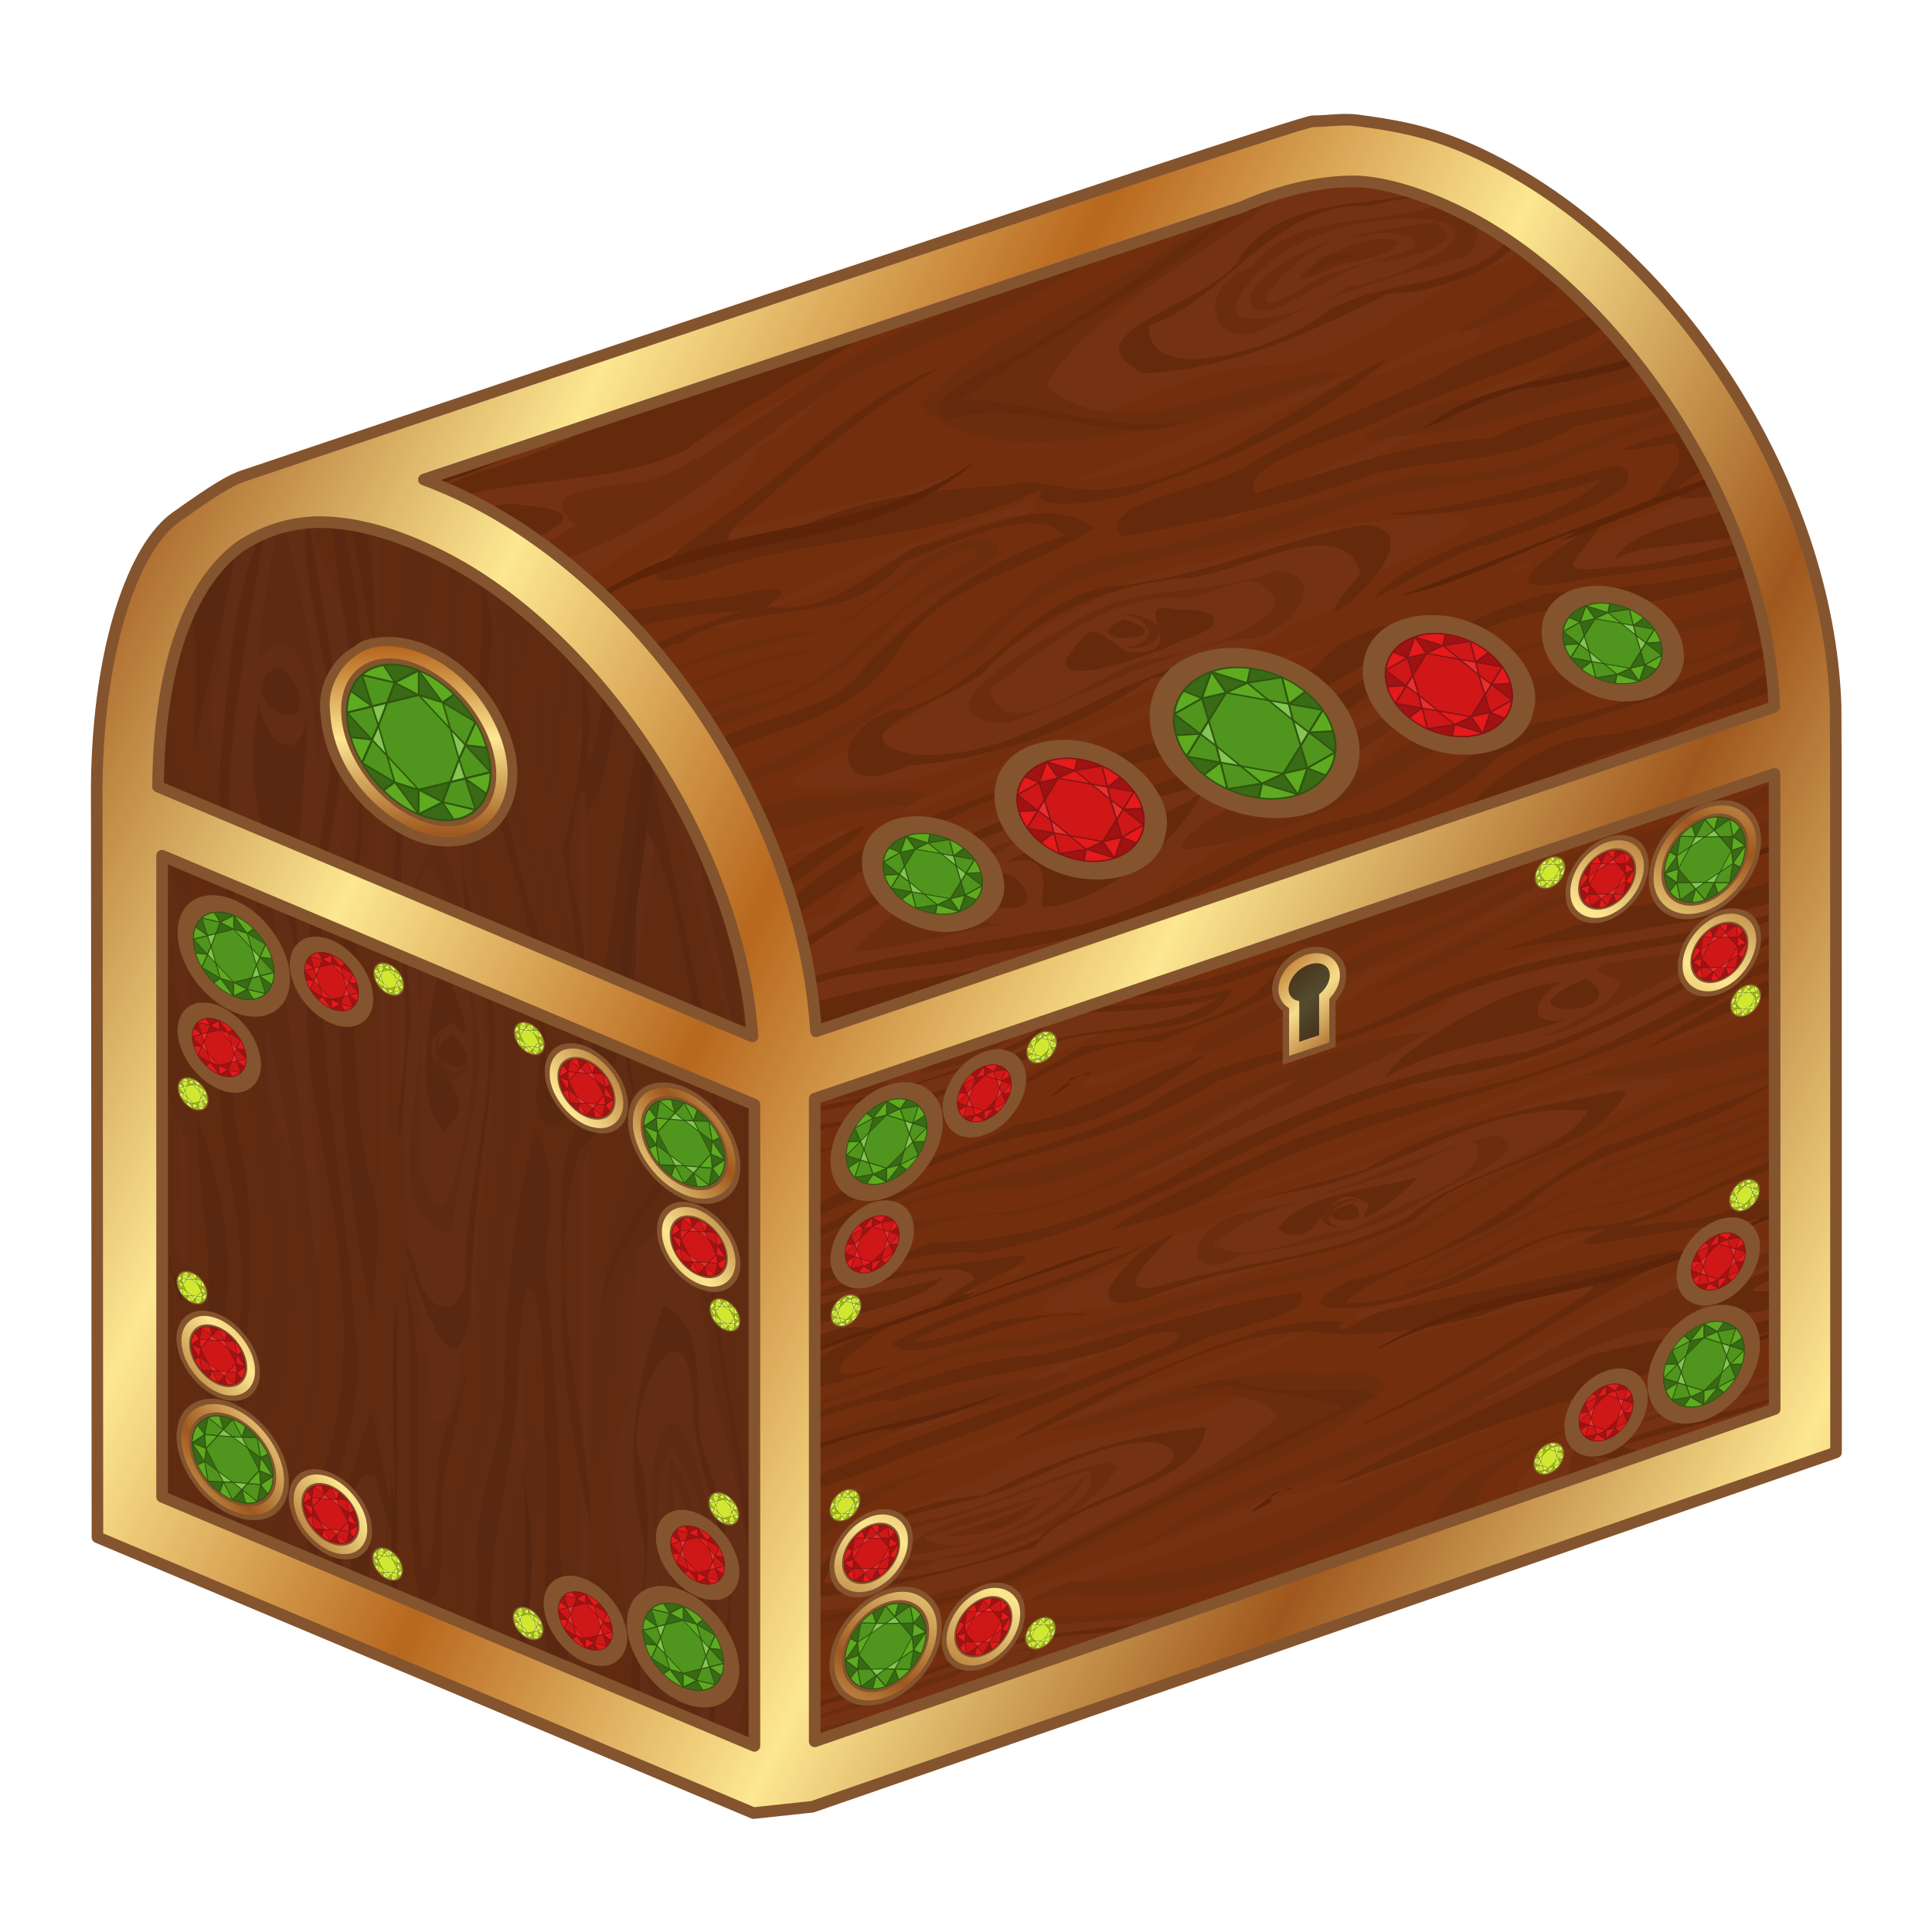 <svg height="500" viewBox="0 0 132.292 132.292" width="500" xmlns="http://www.w3.org/2000/svg" xmlns:xlink="http://www.w3.org/1999/xlink"><linearGradient id="a" gradientTransform="matrix(391.593 0 0 -391.593 60.796 7618.49)" gradientUnits="userSpaceOnUse" spreadMethod="pad" x1="0" x2="1" y1="0" y2="0"><stop offset="0" stop-color="#9f571d"/><stop offset=".511" stop-color="#fde791"/><stop offset="1" stop-color="#b7671e"/></linearGradient><linearGradient id="b" gradientTransform="matrix(3.78 0 0 3.78 -341.506 91.506)" gradientUnits="userSpaceOnUse" spreadMethod="reflect" x1="181.673" x2="202.103" xlink:href="#a" y1="8.358" y2="25.754"/><linearGradient id="c" gradientTransform="matrix(3.78 0 0 3.78 -341.506 91.506)" gradientUnits="userSpaceOnUse" spreadMethod="reflect" x1="-227.723" x2="-170.114" xlink:href="#a" y1="-83.506" y2="-34.455"/><linearGradient id="d" gradientTransform="matrix(3.78 0 0 3.78 -341.506 91.506)" gradientUnits="userSpaceOnUse" spreadMethod="reflect" x1="128.185" x2="134.483" xlink:href="#a" y1="48.786" y2="41.813"/><linearGradient id="e" gradientTransform="matrix(2.678 0 0 3.184 -475.642 -806.155)" gradientUnits="userSpaceOnUse" spreadMethod="reflect" x1="188.314" x2="188.314" xlink:href="#a" y1="271.116" y2="267.094"/><linearGradient id="f" gradientTransform="matrix(3.78 0 0 3.78 -341.506 91.506)" gradientUnits="userSpaceOnUse" spreadMethod="reflect" x1="97.407" x2="107.023" xlink:href="#a" y1="-16.253" y2="-11.569"/><g id="g" transform="matrix(.265 0 0 .265 -271.198 -59.531)"><path d="m250 25c-124.279-0-225 101.13-225 225 0 123.87 100.721 225 225 225 124.279 0 225-101.13 225-225 0-123.87-100.721-225-225-225z" fill="#84542e" fill-rule="evenodd"/><path d="m458.446 250a208.446 208.8 0 0 1 -208.446 208.8 208.446 208.8 0 0 1 -208.446-208.8 208.446 208.8 0 0 1 208.446-208.8 208.446 208.8 0 0 1 208.446 208.8z" style="fill:#798613;fill-rule:evenodd;stroke:#798613;stroke-width:5;stroke-linecap:round;stroke-linejoin:round"/><path d="m366.947 249.996-25.272-76.949-91.69-60.432-91.66 60.432-25.244 76.949 25.216 76.956 91.688 60.432 91.718-60.432z" style="fill:#d0e830;fill-rule:evenodd;stroke:#798613;stroke-width:5;stroke-linecap:round;stroke-linejoin:round"/><path d="m249.986 41.201v71.415l69.483-7.262zm0 0c-18.083.149-36.031 2.781-53.277 7.32-17.246 4.539-33.79 10.748-48.953 19.866l32.749 36.966zm-196.994 141.84 61.873 18.633-29.348-79.185c-7.404 8.91-14.086 19.058-19.445 29.203-5.359 10.145-9.684 20.677-13.079 31.349zm-11.424 66.956c.243 11.51 1.02 22.747 2.788 33.978s4.501 22.463 8.636 32.931l61.873-18.578zm106.188 181.381 32.749-36.73-95.016-17.231c8.18 11.067 17.921 21.44 28.354 30.526 10.433 9.085 21.817 17.23 33.913 23.435zm102.23 27.422v-71.415l-69.481 7.263zm102.23-27.422-32.747-36.73-69.484 64.152c18.086-.151 36.092-2.339 53.339-6.879 17.247-4.539 33.734-11.429 48.891-20.544zm-32.747-36.73 22.234-67.695-91.718 60.432zm127.51-77.743-61.871-18.578 29.375 79.089c7.404-8.91 14.113-18.771 19.472-28.917 5.359-10.146 9.628-20.922 13.023-31.595zm11.453-66.908c.061-11.132-.841-22.6-2.813-34.134-1.972-11.534-5.013-23.077-8.275-32.822l-62.235 18.633zm-105.911-181.61-33.052 36.966 95.457 17.135c-8.402-11.016-17.966-21.285-28.448-30.347-10.482-9.062-21.939-16.945-33.957-23.755zm-172.017 36.966-22.179 67.694 91.66-60.432z" style="fill:#a3b814;fill-rule:evenodd;stroke:#798613;stroke-width:5;stroke-linecap:round;stroke-linejoin:round"/><path d="m41.568 249.996 73.297 48.331 18.216-48.331-18.216-48.323zm73.297 48.331-29.376 79.089c.173.232-.174-.231 0 0l95.016 17.231-22.207-67.695zm204.604 96.321 95.015-17.231c.173-.231-.172.231 0 0l-29.375-79.089-43.405 28.626zm138.963-144.651-73.324-48.323-18.161 48.323 18.161 48.331zm-43.506-127.508-95.457-17.135 22.207 67.694 43.433 28.626zm-300.061 79.185 43.461-28.626 22.179-67.694-94.988 17.135c-.174.232.173-.232 0 0z" style="fill:#d0e830;fill-rule:evenodd;stroke:#798613;stroke-width:5;stroke-linecap:round;stroke-linejoin:round"/><path d="m249.986 41.201 69.483 64.152 33.052-36.966c-13.911-7.995-29.28-15.088-46.295-19.866-17.015-4.778-28.393-6.629-56.24-7.32zm0 0-69.481 64.152 69.481 7.262zm-164.469 81.287 94.988-17.135-32.749-36.966c-12.241 6.55-23.665 14.729-34.158 23.755-10.494 9.025-20.29 19.385-28.081 30.347zm29.348 79.185-61.873-18.633c-4.139 10.638-6.913 21.508-8.718 32.822-1.805 11.314-2.667 23.14-2.706 34.134zm0 96.654-61.873 18.578c3.419 11.075 7.864 21.523 13.283 31.595 5.419 10.071 12.073 20.112 19.214 28.917zm204.604 96.321-69.484-7.263v71.415l-69.481-64.152-32.749 36.73c15.084 9.071 31.709 15.972 49.04 20.544 17.332 4.572 35.389 6.816 53.19 6.879zm0 0 32.747 36.73c12.242-6.549 23.821-14.409 34.315-23.435 10.494-9.026 20.162-19.564 27.952-30.526zm138.963-144.651-73.324 48.331 61.871 18.578c4.142-10.644 6.959-21.613 8.777-32.931 1.818-11.318 2.638-22.988 2.676-33.978zm-43.506-127.508-29.818 79.185 62.235-18.633c-4.763-11.575-8.881-22.447-14.079-32.531-5.198-10.084-11.479-19.378-18.339-28.021zm-164.94 264.896-91.688-60.432 22.207 67.695zm0-274.769 91.69 60.432-22.207-67.694z" style="fill:#dff075;fill-rule:evenodd;stroke:#798613;stroke-width:5;stroke-linecap:round;stroke-linejoin:round"/><path d="m114.865 298.327 43.433 28.626-25.216-76.956zm270.244-96.654-43.433-28.626 25.272 76.949zm-18.161 48.323-25.244 76.956 43.405-28.626zm-233.866 0 25.244-76.949-43.461 28.626z" style="fill:#eff8ba;fill-rule:evenodd;stroke:#798613;stroke-width:5;stroke-linecap:round;stroke-linejoin:round"/></g><g id="h" transform="matrix(.265 0 0 .265 -138.906 59.531)"><path d="m250 25c-124.279-0-225 101.13-225 225 0 123.87 100.721 225 225 225 124.279 0 225-101.13 225-225 0-123.87-100.721-225-225-225z" fill="#84542e" fill-rule="evenodd"/><path d="m458.446 250a208.446 208.8 0 0 1 -208.446 208.8 208.446 208.8 0 0 1 -208.446-208.8 208.446 208.8 0 0 1 208.446-208.8 208.446 208.8 0 0 1 208.446 208.8z" fill="#2f5610" fill-rule="evenodd"/><path d="m366.947 249.996-25.272-76.949-91.69-60.432-91.66 60.432-25.244 76.949 25.216 76.956 91.688 60.432 91.718-60.432z" fill="#50951e" fill-rule="evenodd"/><path d="m249.986 41.201v71.415l69.483-7.262zm0 0c-18.083.149-36.031 2.781-53.277 7.32-17.246 4.539-33.79 10.748-48.953 19.866l32.749 36.966zm-196.994 141.84 61.873 18.633-29.348-79.185c-7.404 8.91-14.086 19.058-19.445 29.203-5.359 10.145-9.684 20.677-13.079 31.349zm-11.424 66.956c.243 11.51 1.02 22.747 2.788 33.978s4.501 22.463 8.636 32.931l61.873-18.578zm106.188 181.381 32.749-36.73-95.016-17.231c8.18 11.067 17.921 21.44 28.354 30.526 10.433 9.085 21.817 17.23 33.913 23.435zm102.23 27.422v-71.415l-69.481 7.263zm102.23-27.422-32.747-36.73-69.484 64.152c18.086-.151 36.092-2.339 53.339-6.879 17.247-4.539 33.734-11.429 48.891-20.544zm-32.747-36.73 22.234-67.695-91.718 60.432zm127.51-77.743-61.871-18.578 29.375 79.089c7.404-8.91 14.113-18.771 19.472-28.917 5.359-10.146 9.628-20.922 13.023-31.595zm11.453-66.908c.061-11.132-.841-22.6-2.813-34.134-1.972-11.534-5.013-23.077-8.275-32.822l-62.235 18.633zm-105.911-181.61-33.052 36.966 95.457 17.135c-8.402-11.016-17.966-21.285-28.448-30.347-10.482-9.062-21.939-16.945-33.957-23.755zm-172.017 36.966-22.179 67.694 91.66-60.432z" style="fill:#396a15;fill-rule:evenodd;stroke:#2f5610;stroke-width:5;stroke-linecap:round;stroke-linejoin:round"/><path d="m41.568 249.996 73.297 48.331 18.216-48.331-18.216-48.323zm73.297 48.331-29.376 79.089c.173.232-.174-.231 0 0l95.016 17.231-22.207-67.695zm204.604 96.321 95.015-17.231c.173-.231-.172.231 0 0l-29.375-79.089-43.405 28.626zm138.963-144.651-73.324-48.323-18.161 48.323 18.161 48.331zm-43.506-127.508-95.457-17.135 22.207 67.694 43.433 28.626zm-300.061 79.185 43.461-28.626 22.179-67.694-94.988 17.135c-.174.232.173-.232 0 0z" style="fill:#50951e;fill-rule:evenodd;stroke:#2f5610;stroke-width:5;stroke-linecap:round;stroke-linejoin:round"/><path d="m249.986 41.201 69.483 64.152 33.052-36.966c-13.911-7.995-29.28-15.088-46.295-19.866-17.015-4.778-28.393-6.629-56.24-7.32zm0 0-69.481 64.152 69.481 7.262zm-164.469 81.287 94.988-17.135-32.749-36.966c-12.241 6.55-23.665 14.729-34.158 23.755-10.494 9.025-20.29 19.385-28.081 30.347zm29.348 79.185-61.873-18.633c-4.139 10.638-6.913 21.508-8.718 32.822-1.805 11.314-2.667 23.14-2.706 34.134zm0 96.654-61.873 18.578c3.419 11.075 7.864 21.523 13.283 31.595 5.419 10.071 12.073 20.112 19.214 28.917zm204.604 96.321-69.484-7.263v71.415l-69.481-64.152-32.749 36.73c15.084 9.071 31.709 15.972 49.04 20.544 17.332 4.572 35.389 6.816 53.19 6.879zm0 0 32.747 36.73c12.242-6.549 23.821-14.409 34.315-23.435 10.494-9.026 20.162-19.564 27.952-30.526zm138.963-144.651-73.324 48.331 61.871 18.578c4.142-10.644 6.959-21.613 8.777-32.931 1.818-11.318 2.638-22.988 2.676-33.978zm-43.506-127.508-29.818 79.185 62.235-18.633c-4.763-11.575-8.881-22.447-14.079-32.531-5.198-10.084-11.479-19.378-18.339-28.021zm-164.94 264.896-91.688-60.432 22.207 67.695zm0-274.769 91.69 60.432-22.207-67.694z" style="fill:#5eab21;fill-rule:evenodd;stroke:#2f5610;stroke-width:5;stroke-linecap:round;stroke-linejoin:round"/><path d="m114.865 298.327 43.433 28.626-25.216-76.956zm270.244-96.654-43.433-28.626 25.272 76.949zm-18.161 48.323-25.244 76.956 43.405-28.626zm-233.866 0 25.244-76.949-43.461 28.626z" style="fill:#84c553;fill-rule:evenodd;stroke:#2f5610;stroke-width:5;stroke-linecap:round;stroke-linejoin:round"/></g><g id="i" transform="matrix(.265 0 0 .265 -138.906 -59.531)"><path d="m250 25c-124.279-0-225 101.13-225 225 0 123.87 100.721 225 225 225 124.279 0 225-101.13 225-225 0-123.87-100.721-225-225-225z" fill="#84542e" fill-rule="evenodd"/><path d="m458.446 250a208.446 208.8 0 0 1 -208.446 208.8 208.446 208.8 0 0 1 -208.446-208.8 208.446 208.8 0 0 1 208.446-208.8 208.446 208.8 0 0 1 208.446 208.8z" style="fill:#798613;fill-rule:evenodd;stroke:#841515;stroke-width:5;stroke-linecap:round;stroke-linejoin:round"/><path d="m366.947 249.996-25.272-76.949-91.69-60.432-91.66 60.432-25.244 76.949 25.216 76.956 91.688 60.432 91.718-60.432z" style="fill:#cf1717;fill-rule:evenodd;stroke:#841515;stroke-width:5;stroke-linecap:round;stroke-linejoin:round"/><path d="m249.986 41.201v71.415l69.483-7.262zm0 0c-18.083.149-36.031 2.781-53.277 7.32-17.246 4.539-33.79 10.748-48.953 19.866l32.749 36.966zm-196.994 141.84 61.873 18.633-29.348-79.185c-7.404 8.91-14.086 19.058-19.445 29.203-5.359 10.145-9.684 20.677-13.079 31.349zm-11.424 66.956c.243 11.51 1.02 22.747 2.788 33.978s4.501 22.463 8.636 32.931l61.873-18.578zm106.188 181.381 32.749-36.73-95.016-17.231c8.18 11.067 17.921 21.44 28.354 30.526 10.433 9.085 21.817 17.23 33.913 23.435zm102.23 27.422v-71.415l-69.481 7.263zm102.23-27.422-32.747-36.73-69.484 64.152c18.086-.151 36.092-2.339 53.339-6.879 17.247-4.539 33.734-11.429 48.891-20.544zm-32.747-36.73 22.234-67.695-91.718 60.432zm127.51-77.743-61.871-18.578 29.375 79.089c7.404-8.91 14.113-18.771 19.472-28.917 5.359-10.146 9.628-20.922 13.023-31.595zm11.453-66.908c.061-11.132-.841-22.6-2.813-34.134-1.972-11.534-5.013-23.077-8.275-32.822l-62.235 18.633zm-105.911-181.61-33.052 36.966 95.457 17.135c-8.402-11.016-17.966-21.285-28.448-30.347-10.482-9.062-21.939-16.945-33.957-23.755zm-172.017 36.966-22.179 67.694 91.66-60.432z" style="fill:#a11212;fill-rule:evenodd;stroke:#841515;stroke-width:5;stroke-linecap:round;stroke-linejoin:round"/><path d="m41.568 249.996 73.297 48.331 18.216-48.331-18.216-48.323zm73.297 48.331-29.376 79.089c.173.232-.174-.231 0 0l95.016 17.231-22.207-67.695zm204.604 96.321 95.015-17.231c.173-.231-.172.231 0 0l-29.375-79.089-43.405 28.626zm138.963-144.651-73.324-48.323-18.161 48.323 18.161 48.331zm-43.506-127.508-95.457-17.135 22.207 67.694 43.433 28.626zm-300.061 79.185 43.461-28.626 22.179-67.694-94.988 17.135c-.174.232.173-.232 0 0z" style="fill:#cf1717;fill-rule:evenodd;stroke:#841515;stroke-width:5;stroke-linecap:round;stroke-linejoin:round"/><path d="m249.986 41.201 69.483 64.152 33.052-36.966c-13.911-7.995-29.28-15.088-46.295-19.866-17.015-4.778-28.393-6.629-56.24-7.32zm0 0-69.481 64.152 69.481 7.262zm-164.469 81.287 94.988-17.135-32.749-36.966c-12.241 6.55-23.665 14.729-34.158 23.755-10.494 9.025-20.29 19.385-28.081 30.347zm29.348 79.185-61.873-18.633c-4.139 10.638-6.913 21.508-8.718 32.822-1.805 11.314-2.667 23.14-2.706 34.134zm0 96.654-61.873 18.578c3.419 11.075 7.864 21.523 13.283 31.595 5.419 10.071 12.073 20.112 19.214 28.917zm204.604 96.321-69.484-7.263v71.415l-69.481-64.152-32.749 36.73c15.084 9.071 31.709 15.972 49.04 20.544 17.332 4.572 35.389 6.816 53.19 6.879zm0 0 32.747 36.73c12.242-6.549 23.821-14.409 34.315-23.435 10.494-9.026 20.162-19.564 27.952-30.526zm138.963-144.651-73.324 48.331 61.871 18.578c4.142-10.644 6.959-21.613 8.777-32.931 1.818-11.318 2.638-22.988 2.676-33.978zm-43.506-127.508-29.818 79.185 62.235-18.633c-4.763-11.575-8.881-22.447-14.079-32.531-5.198-10.084-11.479-19.378-18.339-28.021zm-164.94 264.896-91.688-60.432 22.207 67.695zm0-274.769 91.69 60.432-22.207-67.694z" style="fill:#e51a1a;fill-rule:evenodd;stroke:#841515;stroke-width:5;stroke-linecap:round;stroke-linejoin:round"/><path d="m114.865 298.327 43.433 28.626-25.216-76.956zm270.244-96.654-43.433-28.626 25.272 76.949zm-18.161 48.323-25.244 76.956 43.405-28.626zm-233.866 0 25.244-76.949-43.461 28.626z" style="fill:#e83030;fill-rule:evenodd;stroke:#841515;stroke-width:5;stroke-linecap:round;stroke-linejoin:round"/></g><g id="j" stroke-width="7.116" transform="matrix(.141 0 0 .141 28.954 -54.716)"><path d="m262.976 188.871c-45.262-.423-80.878 47.425-67.534 90.639 10.333 42.99 63.164 66.377 101.913 44.996 39.866-18.947 52.043-75.317 23.193-108.849-13.766-17.295-35.459-27.42-57.572-26.786zm-148.817 25.76c-39.559-.441-69.488 43.891-53.461 80.405 13.855 39.84 70.951 50.457 98.166 18.225 29.073-29.224 14.909-83.155-23.947-95.346-6.696-2.39-13.764-3.414-20.758-3.284zm298.341.004c-39.433-.42-69.338 43.643-53.545 80.125 13.733 40.205 71.417 50.858 98.567 18.173 28.65-29.26 14.505-82.702-24.064-94.956-6.751-2.432-13.889-3.48-20.957-3.343zm-462.158 98.298c20.744 30.146 71.359 23.645 83.975-10.631 13.767-30.786-10.563-67.034-45.069-67.501-39.854-.359-63.256 48.673-38.906 78.132zm548.31-3.578c17.993 31.869 68.997 29.908 84.597-3.144 17.292-31.227-6.981-70.926-43.424-71.403-37.977-.016-61.615 44.6-41.173 74.547z" fill="#84542e" fill-rule="evenodd" stroke-width="1.883"/><path d="m263.016 193.572c-41.969-.453-75.532 44.675-63.037 84.717 9.498 39.896 59.33 61.954 95.227 42.037 37.02-17.48 48.516-70.616 21.723-101.665-12.832-16.17-33.272-25.712-53.913-25.089zm-148.835 25.762c-36.066-.459-63.883 40.755-49.099 74.015 12.532 36.416 65.559 46.276 90.304 16.757 26.673-26.567 13.508-76.658-21.937-87.723-6.16-2.215-12.732-3.178-19.268-3.049zm298.358 0c-35.95-.451-63.752 40.508-49.202 73.741 12.41 36.782 66.018 46.677 90.702 16.707 26.253-26.601 13.105-76.215-22.063-87.34-6.209-2.254-12.842-3.242-19.438-3.108zm-424.812 20.197c-34.302-.468-55.628 44.258-33.641 70.572 18.455 27.131 64.689 21.197 75.876-9.561 12.93-28.591-11.156-62.867-42.235-61.011zm550.537.008c-32.506-.168-54.088 40.605-35.621 67.345 15.99 28.648 62.569 26.857 76.429-2.818 16.234-29.068-7.828-66.561-40.807-64.528z" fill="url(#b)" fill-rule="evenodd" stroke-width="1.883"/><use stroke-width="11.589" transform="matrix(.614 0 0 .614 584.716 206.424)" xlink:href="#h"/><use stroke-width="11.589" transform="matrix(.614 0 0 .614 33.95 206.424)" xlink:href="#h"/><use stroke-width="9.081" transform="matrix(.784 0 0 .784 470.851 268.314)" xlink:href="#i"/><use stroke-width="9.081" transform="matrix(.784 0 0 .784 172.491 268.314)" xlink:href="#i"/><use stroke-width="7.116" transform="translate(337.417 134.938)" xlink:href="#h"/></g><g id="k" stroke-width="20.065" transform="matrix(.05 0 0 .05 137.368 -26.249)"><path d="m-144.285 81.384c-33.878.74-60.482 34.58-53.162 67.658 5.478 32.773 41.5 54.344 72.957 43.498 31.56-9.036 48.983-46.504 35.369-76.431-8.918-21.846-31.643-36.09-55.164-34.726zm-18.706 113.842c-38.248.063-71.972 31.567-74.865 69.639-4.465 39.096 24.819 76.927 63.563 82.828 36.211 6.811 73.945-15.645 85.462-50.58 12.626-34.578-3.269-75.483-35.856-92.555-11.711-6.435-25.035-9.579-38.303-9.332zm-133.284 39.693c-33.606-.216-60.983 32.32-55.174 65.367 4.082 32.272 37.787 55.227 69.307 46.972 32.632-6.765 52.786-43.819 40.502-74.865-7.962-22.718-30.598-38.202-54.635-37.474z" fill="#84542e" fill-rule="evenodd" stroke-width="5.309"/><path d="m-162.906 201.857c-34.597.018-65.793 29.171-68.347 63.629-4.118 35.369 22.984 70.385 58.065 75.666 32.781 6.231 67.704-14.535 78.09-46.204 11.489-31.29-3.207-69.134-32.743-84.553-10.664-5.869-22.907-8.771-35.064-8.538zm-133.261 39.691c-29.299-.29-53.894 28.949-48.727 57.744 3.46 28.171 33.777 48.823 61.239 41.517 28.47-5.789 46.593-39.094 35.798-66.113-6.926-19.922-27.243-33.826-48.309-33.148zm152.158-153.547c-29.53.555-53.421 30.968-46.935 59.772 4.663 28.612 37.077 48.02 64.474 38.445 27.546-7.776 43.21-41.473 31.249-67.516-7.767-19.146-28.181-31.942-48.788-30.701z" fill="url(#c)" fill-rule="evenodd" stroke-width="5.309"/><use stroke-width="30.098" transform="matrix(.667 0 0 .667 -93.045 133.838)" xlink:href="#i"/><use stroke-width="30.098" transform="matrix(.667 0 0 .667 -246.624 287.426)" xlink:href="#i"/><use stroke-width="20.065" transform="translate(-88.635 146.315)" xlink:href="#h"/><use stroke-width="56.25" transform="matrix(.357 0 0 .357 -32.536 57.698)" xlink:href="#g"/><use stroke-width="56.25" transform="matrix(.357 0 0 .357 -300.32 325.354)" xlink:href="#g"/></g><g stroke-width=".761" transform="matrix(1.315 0 0 1.315 -20.81 -20.998)"><path d="m111.407 52.664.017 3.592.007 35.34-53.302 18.452-3.07.33-34.159-14.364-.037-39.12c.077-7.433 1.994-12.479 4.108-13.984 2.114-1.505 2.717-1.83 3.341-2.099 0 0 55.682-18.518 55.875-18.531.193-.013 1.563-.146 2.335-.044 2.371.315 4.234.672 6.891 2.006 9.972 5.007 17.589 17.191 17.995 28.421z" fill="#451c08"/><g stroke-width=".761" transform="translate(.959 2.396)"><path d="m36.526 36.876c-1.677.558-6.88 2.631-9.484 4.624s-4.735 6.379-4.808 13.461l.213 36.992.699 1.055 30.846 12.971 4.258.664 49.989-17.305 1.392-1.953.129-36.641c-.389-10.786-7.927-22.814-17.465-27.603-2.552-1.281-4.789-1.908-6.664-1.902-2.446.008-5.92 1.263-6.742 1.537z" fill="#732f0d"/><g opacity=".5" stroke-width=".761"><path d="m82.622 21.596c-5.346 1.674-10.693 3.455-15.946 5.414-4.388 1.891-8.722 3.903-13.07 5.882 4.16-1.053 7.816-4.355 12.32-3.789 3.557-3.28 8.954-3.85 13.261-6.049 1.15-.475 2.295-.962 3.436-1.457zm6.437.217c-3.762.97-7.804 1.379-10.854 4.082-3.758 2.273-6.526 6.086-10.888 7.279-2.804.74-3.113 3.587.321 2.072 4.697 1.078 8.415-2.593 12.892-2.623 4.797.05 8.074-3.972 12.419-5.329 5.857-2.816-1.353-4.116-3.889-5.481zm6.542 7.437c-.832.441 1.052.354 0 0zm-1.367.393.005.029zm-2.445.845c-2.051.501-8.596 4.001-3.177 1.868.621-.659 4.028-.558 3.177-1.868zm10.183.731c-2.915 1.212-10.123 1.943-10.233 3.169 3.283-1.422 7.231-1.153 10.233-3.169zm-16.571 1.777c-4.94 1.853-9.86 3.759-14.775 5.676 4.742-.591 10.393-3.194 14.775-5.676zm-27.784.226c-3.268 1.95-6.51 3.995-10.487 3.879-3.865 1.475-7.968 1.667-11.909 2.824 3.537 1.904 7.179 6.167 11.21 3.109 2.656-2.239 6.867-2.686 7.954-6.258 1.421-.544 3.35-2.024 3.232-3.554zm32.363 2.015c-4.086 1.806-8.206 3.621-12.129 5.776 4.172-1.621 8.451-3.166 12.129-5.776zm-45.333.783c-2.208.7-7.452 2.785-2.95 1.625.726-.425 3.016-.695 2.95-1.625zm-.439.24-.541.224zm62.097 1.729c-2.893 1.268-6.903 2.804-9.02 3.788-1.926.672-3.253 2.589-.144 1.735 2.896-1.212 9.865.155 10.284-3.051-.342-.838-.716-1.662-1.12-2.472zm-41.649.194c-5.222 2.39-11.442 1.906-16.355 4.998-1.081 1.061 4.034-1.617 5.59-1.501 3.672-.788 7.534-1.499 10.765-3.497zm-25.949.146c-1.235.585.6.368 0 0zm29.827 1.307c-4.478 1.676-9.673 3.291-13.537 5.526 4.578-.988 8.388-4.197 13.118-4.761.203-.005 1.077-.682.419-.765zm-37.314.441c-4.935-.396-4.679 4.597-4.859 8.069-1.83 4.148 1.562 7.663 1.277 11.672 1.166 4.049.399 8.432 1.74 12.404 1.067 1.69 1.443 6.987 2.069 6.896.708-4.038-1.194-7.992-.149-11.966-.292-3.084-.181-5.534 1.345-7.878-.003-4.314.592-8.359.508-12.523-.476-2.299-2.076-4.218-1.931-6.675zm58.841.286c-4.288.345-8.201.864-12.229 2.498-4.326.188-7.383 3.194-11.194 4.73-2.758 2.589-6.134 4.547-9.577 6.001-3.874 1.814 5.467.896 7.215.006 5.721-2.227 11.456-4.536 17.082-6.892 1.177-1.303 3.244-.978 4.224-2.272.21-1.453 9.001-3.673 4.479-4.072zm9.246.165c-.504.091.323.315 0 0zm-64.837.835c-.442 1.331.312 8.096.17 3.161-.043-1.047.133-2.142-.17-3.161zm62.262.212c-1.398.268.401.692 0 0zm-2.031 1.139c-2.048.545-.618 1.006 0 0zm-48.757 1.843c-2.657.448-2.849 2.225 0 0zm-21.813.777c-.472 1.143.518 2.004 0 0zm29.094.466c-2.08.411-.723.921.473.068zm-15.504.407c-2.402 3.113-2.153 7.757-2.174 11.598.277 6.458-.158 12.951.603 19.35-.124 3.358 1.351 6.758 1.131 10.253 1.663 1.461 1.021-4.234 2.524-5.516-.685-4.953 1.453-9.899.261-14.797-.111-4.449-1.359-8.713-1.826-13.129-.47-2.593-.433-5.175-.52-7.759zm46.717.732c-8.037 2.073-15.449 5.915-23.18 8.848 2.14-.831-.943 1.052 1.713-.198 7.204-2.762 14.269-5.875 21.468-8.65zm-37.587 1.109c-.999.552 1.299-.029 0-0zm43.858.526c-4.22.998-7.356 4.183-11.732 4.606-3.837 2.48-8.527.065-12.574 2.98-3.246.726-6.627 1.501-8.187 4.972-3.075.235-5.191 4.904-1.17 4.798 3.791-1.084 7.633-1.233 11.35-2.587 4.224.494 5.985-3.073 8.787-4.832 2.851-1.999 6.223-3.327 9.077-5.289.855-2.124 3.177-2.875 4.448-4.648zm-56.343.643c-.052 9.041.312 18.078.321 27.119.82-8.974.003-17.986.042-26.977-.181 2.128.048 1.016-.363-.143zm-11.794 1.195c.222 3.882.446 7.914 1.131 11.8.977 4.422.229 9.04.528 13.548-.833 1.981.564 5.827.458 1.775-.024-4.969-.206-10.017.114-14.991-1.311-2.69-1.344-7.358-2.107-11.403l-.125-.729zm25.906.074c.711 6.327-1.801 12.603-.697 18.935-.405-6.329 2.487-12.701.697-18.935zm-3.397.831c-.589 2.29.623 2.504 0 0zm4.654.914c.071 4.475 1.627 8.405 2.528 12.63.167 1.559 2.371 6.221 1.491 1.867-1.128-3.413.447-7.088-1.501-10.15-.74-1.504-1.583-2.957-2.518-4.347zm57.523.594c-1.799-.034-6.59 2.744-2.524 1.292.795-.42 5.078-1.336 2.524-1.292zm-8.673 1.177c-.424.165-.3.117 0 0zm-1.018.325c-4.125 1.71-8.387 3.415-12.638 4.914-2.332.228-3.713 2.124-3.543 2.782 2.826-.803 4.739-3.24 7.75-3.77 2.633-1.448 7.906-2.355 8.923-3.729l-.492-.196zm-52.362.546c-.737 4.989.779 10.084-.266 15.079.873 3.306.482-3.479.563-4.318-.098-3.575.177-7.232-.297-10.761zm53.222.492c-1.39-.031.293.209 0 0zm-39.417 1.375c-1.649.5-6.734 2.819-2.17 1.179.772-.243 1.67-.488 2.17-1.179zm45.838 1.375c-.728.657.251.645 0 0zm-.102.319-.224.087zm-5.348.083c-4.898.171-8.407 4.397-13.086 5.524-4.039 2.567-8.792 3.605-13.243 5.264-3.396.497-1.168 1.607.898.007 3.713-1.049 7.275-2.659 11.016-3.615 2.104-1.862 6.509-3.391 9.86-5.35 1.475-.707 2.975-1.387 4.554-1.829zm3.688.321c-.606.194.136.48 0 0zm-1.195.264c-1.86.725 1.586.319 0 0zm-1.707.574c-1.441.336.629.545 0 0zm-1.042.425-.042.009zm-.487.29c-1.254.093-1.008.884 0 0zm8.889.01c-3.859.82-7.6 1.733-11.48 2.526-3.793.674-6.183 3.903-9.85 4.969-3.447 1.784-7.197 2.827-10.135 5.497-1.337.687-4.096 2.425-.958 1.146 4.145-1.888 8.444-3.088 12.695-4.67 3.194 1.533 6.7-1.794 9.957-1.793 4.059-1.022 6.809-4.619 10.926-5.766 1.987-.883.845-2.471-1.156-1.908zm-30.322 4.97c-2.096.953-5.652.619-7.373.261-2.366.621-4.769 1.18-7.08 1.648-2.423.922-6.714 3.102-7.23 2.969.026-1.619-.288-5.337-.215-1.666.645 1.396-.896 7.633 1.586 4.478 2.124-2.081 5.476-.249 8.341-1.906 3.245-1.817 6.138-4.286 10.409-4.303.519-.056 2.349-.831 1.562-1.481zm28.196 1.044c-1.176.168-6.588 2.541-2.396 1.016.736-.348 1.869-.446 2.396-1.016zm-6.365 2.167c-7.334 2.497-14.562 5.292-21.881 7.833 7.487-1.925 14.587-5.047 21.89-7.541-1.664.424-.932.374-.008-.292zm-27.485.851c-.904.058.344.109 0 0zm29.855.311c-7.101.425-13.396 4.167-20.149 6.033-1.844.676-3.527 1.857-5.502 2.134-1.346 1.942-7.859 2.828-6.248 4.018 4.341-.215 8.267-1.61 12.488-2.672 3.627-.906 6.955-2.849 10.301-4.476 2.834-2.07 8.338-3.522 9.839-4.977l-.728-.061zm-30.731.799c-.422.147-.278.097 0 0zm-20.888 1.572c-1.767 4.445-2.218 9.062-1.955 13.807-2.391 5.325.242 11.002-.045 16.518.004 1.848 2.685 1.684 3.933 2.593 3.116 2.09 1.121-3.962 2.323-5.578.276-6.948-2.31-13.627-3.079-20.456-.056-2.305.301-4.92-1.177-6.884zm-4.416 1.518c-.788 2.697-.041 6.035-.363 8.977-.096 2.263.187 7.274.537 7.723.031-5.565.017-11.13-.006-16.694l-.168-.005zm60.537 1.339c-1.577.209.297.372 0 0zm-50.348.451c-1.199 4.336.16 8.533-.17 13.115-.085 3.295.074 10.78.17 11.604-.956-3.573 4.032-1.696 5.985-3.097 4.129-.566 7.905-2.318 11.462-4.436 3.672-2.209 7.399-4.257 11.427-5.717 3.195-2.111-3.511-.584-5.095-.555-3.73 2.055-8.06 1.573-11.846 3.372-3.57 2.069-7.76 2.881-10.945 5.609-1.831 1.473-.656-2.367-.988-3.543 0-2.504 0-5.008 0-7.512 3.001-1.129 7.023-2.545 9.328-3.453 1.782-.57 3.932-2.191.528-1.399-3.216.943-7.084.38-9.75 2.729-.241-1.812-.039-4.582-.105-6.717zm53.552.494c-1.599.628-6.767 3.091-2.53 1.464.15-.307 4.44-1.281 2.53-1.464zm-8.193.65c-2.092.364-.916.942 0 0zm-59.476.443c-.008 5.091-.003 10.223.896 15.249-.192-5.076-.388-10.188-.896-15.249zm68.168.041c-3.603 1.399-7.271 2.596-10.668 4.447-3.187 1.449-6.858 4.016-8.995 6.1 3.258-1.67 6.557-3.176 10.254-3.421 2.762-1.69 8.233-.389 9.409-3.188-0-1.313-0-2.625-0-3.938zm-11.523.615c-4.213.952-7.955 3.393-12.258 4.063-2.301 1.592 3.65-.929 4.444-1.082 2.56-.993 5.52-1.728 7.814-2.981zm-74.37.869c-.394.607.081.586 0 0zm79.103.182c-4.97 2.297-10.715 2.256-15.592 4.831 5.04-2.086 10.959-1.771 15.592-4.831zm-34.427.78c-1.487.253-1.312.939 0 0zm-43.73.625c.002.468.002.364 0 0zm41.023.527c-1.424.348.185.454 0 0zm13.234.646c-4.1 1.419-8.231 2.833-12.059 4.9 4.043-1.559 8.107-3.115 12.059-4.9zm-16.126.435c-.407.308.421-.022 0 0zm-40.366 1.167c.027 2.095-.054 4.934.04 6.574.824-1.653 1.149-5.26-.04-6.574zm84.58.005c-1.0.582.044-.13 0 0zm-24.326.045c-4.538 1.638-9.298 2.83-13.603 5.077 4.289-1.644 10.682-3.269 13.603-5.077zm23.034.501c-.461.167-3.632.563-4.768 1.743 1.579-.583 3.288-.941 4.768-1.743zm3.894.737c-4.117 2.024-8.863 2.159-12.851 4.756-2.219.252-4.841 3.535-.799 2.07 2.699-1.586 5.748.001 7.27-.399 1.017.363 8.024-2.703 2.859-2.682 2.73-.339 4.054-.924 3.521-3.746zm-7.241.461-.448.151zm-36.585 1.95c-2.511 1.199-8.969 2.09-9.464 2.863 3.089-1.154 6.702-.9 9.464-2.863zm-31.044.562c-.372 1.794.631 1.744 0 0zm34.007.583c-1.689.393-8.715 3.149-3.603 1.649 1.224-.469 2.591-.767 3.603-1.649zm23.897.123c-3.909 1.315-7.97 3.041-11.829 3.791-6.128 2.757-12.729 4.443-18.936 7.08 10.549-2.724 20.643-6.902 30.765-10.871zm-58.454.086c-.578 2.674-2.933 7.343-1.141 9.231 3.325 2.348 1.348-2.715 1.959-4.644-.299-.727-.151-3.164-.818-4.587zm-11.762 2.188c-.085 1.354.218 2.312 0 0zm38.309.34c.001.474.001.38 0 0zm-25.671.07c-.444.603.526 1.388 0 0zm24.586.328c-.939.374.566.489 0 0zm-14.603.196c.462 2.128-.883 6.096.581 7.159-.38-2.339.364-4.92-.581-7.159zm-2.676 2.529c.758 1.607-1.229 8.253.016 6.66.302-2.183.797-4.526-.016-6.66zm-7.213.504c-.249.287.308.432 0 0zm44.936 2.711c-3.904 1.517-8.294.442-12.167 1.832-3.735 2.714-8.423 2.154-12.443 4.018-.441 2.328 1.025 4.793 3.073 2.197 3.38-.82 6.559-2.252 9.903-2.914 3.608-2.18 8.279-2.273 11.46-4.69l.174-.443zm-35.09 4.116c.566.238.669.281 0 0zm.264 1.303c-.502-.036.566.331 0 0z" fill="#783517"/><path d="m86.616 21.293c-3.97 1.132-7.857 2.476-10.984 5.266-4.286 2.686-9.29 4.438-12.92 8.071 2.871 3.085 8.898 1.766 13 1.227 3.147-.768 6.267-1.659 9.274-2.875-5.073-.14-11.379 4.227-15.646.701 2.215-4.02 7.802-6.407 11.566-9.484 1.769-1.688 13.376-1.903 5.711-2.905zm3.484 2.812c-3.264 1.398-7.62.241-10.014 3.363-3.272 1.013-2.074 4.852 1.019 3.027 3.188-1.756 6.682-2.594 10.124-3.569 1.159-.88.347-3.016-1.129-2.821zm-16.235.76-.084.062zm14.649.104c5.551.247-1.192 3.323-3.465 3.532-1.684 1.238-8.288 3.345-4.847-.555 2.195-2.196 5.277-3.022 8.312-2.977zm1.009.186c-3.448.494-7.286.779-9.599 3.741-.06 2.87 4.955-2.091 7.125-1.69.824-.214 4.71-.899 2.475-2.051zm-16.009.038c-3.67 2.597-7.865 3.922-11.976 5.768-4.325 2.06-7.923 5.42-12.237 7.426-2.027.691-7.08.407-4.441 2.541-2.641 1.624-5.003 2.363-3.79 5.977-.119 3.604-.213 7.235 1.142 10.652 1.285 2.806.404 9.07 2.307 9.696 1.217-4.448-2.181-8.834-.712-13.344.437-1.82.604-8.806.105-7.541.514 4.911-1.561 9.797.006 14.631.726 1.837.591 8.666-.275 3.616-.214-3.842-1.314-7.5-2.207-11.212-.227-2.953-.168-8.011.19-9.622.386 3.362-.032 6.764.24 10.103.618 2.048-.366-4.655.243-6.199.215-2.93-.998-4.672 2.639-5.186 5.602-1.964 9.687-6.438 14.688-9.394 4.59-2.255 9.948-3.596 13.626-7.307l.45-.605zm13.613.487c4.624.828-3.232 1.625-4.354 2.84-4.948 3.032.574-3.341 3.079-2.585l.314-.138zm9.198 0c-.169 2.68-6.249 5.082-5.474 5.244 1.877-.561 8.553-2.94 5.474-5.244zm-8.562.475c-2.386-1.073-8.096 3.631-3.455 1.303 1.142-.397 2.599-.322 3.455-1.303zm13.103 3.759c-3.348 1.988-6.679 4.315-10.692 4.562-1.79.273-7.046 3.052-2.59 1.81 5.321-.279 10.232-2.472 15.314-3.864-.64-.865-1.318-1.703-2.032-2.508zm-47.277 1.315c-1.779.236-4.029 2.291-.805.443zm-4.649 1.539c-2.006.736-7.33 2.282-7.177 2.492 2.48-.42 5.296-.611 7.177-2.492zm55.209 1.453c-5.018 1.095-9.438 4.517-14.81 3.981-5.307.992-10.3 3.216-15.646 4.112-5.184.325-7.471 5.302-11.854 7.095-3.282 2.126-8.586 5.297-11.104 4.813.605 6.881 3.178 13.506 2.811 20.476.551 4.855-.025 9.919 1.92 14.528.081-.585-.393 3.368 1.646.937 3.258-1.71 6.674-2.988 10.28-3.668 1.963-.446 5.381-2.286 1.334-1.088-4.567.338-8.816 2.222-13.216 3.34-.513-3.799-1.292-7.519-.804-11.381-.09-6.692-1.784-13.232-2.377-19.86 1.303.01 6.577-2.016 9.761-1.93 3.427-1.595-3.91-.48-4.99-.543-1.533.076-6.912 1.94-4.983-.323 5.294-.812 9.094-5.066 13.866-7.148 3.957-5.28 11.175-4.665 16.817-6.753 3.88-1.854 8.136-1.906 12.239-2.677 2.591-1.438 7.934-2.754 9.11-3.909zm-67.417 2.589c-2.649 1.899-1.093.976 0 0zm-7.239 3.764c-.532 1.739-1.473 7.905-1.091 7.203 3.666-3.866 2.662 10.061 3.22 3.708-.422-3.61-1.105-7.628-2.128-10.911zm6.28.179c.513 3.746-1.057 7.33-1.04 10.963 1.037-1.903 4.523-9.944 1.04-10.963zm30.478.896c-4.093-.093-5.902 4.915-10.056 4.854-2.373.356-8.216 2.171-7.957 2.889 3.373-1.957 7.409-2.056 10.917-3.529 1.643-1.174 6.791-4.953 6.517-3.194-4.433 1.963-7.007 6.813-11.936 7.682-1.88.162-6.013 3.06-2.061 1.22 3.988-1.202 7.594-2.981 10.356-6.186.729-.937 6.718-2.949 4.219-3.736zm-27.735.239c-1.061 4.155-.045 8.245.751 12.327-.279 3.723.555 7.376 1.712 10.89 1.106 6.652-1.341 13.232-.989 19.912.047 3.756-2.163 7.134-1.481 10.954-.159 1.552.607 5.787.452 1.86-.733-4.27 1.368-8.15 1.678-12.307-.217-6.758 1.965-13.456.891-20.189-1.271-3.892-1.985-7.888-2.104-11.994-1.142-3.663-.801-7.466-.449-11.22l-.332-.171-.129-.063zm42.799 1.388c-3.425 1.433-7.695.561-10.752 2.835-1.935 1.02-8.612 4.97-3.196 5.099 4.095-1.39 7.887-3.695 12.221-4.388 1.879.324 5.069-3.228 1.727-3.546zm27.261.457c-4.403 2.269-9.161 2.461-13.967 3.333-4.411 1.444-8.171 4.337-12.281 6.357-1.54 1.474-6.309 3.322-5.867 4.396 5.48-.597 10.563-3.152 14.947-6.4 4.988-2.106 10.592-2.436 15.491-4.644 1.171-.826 2.811-1.307 1.677-3.042zm-28.511.084c4.022 1.541-3.287 3.869-5.179 4.051-2.522.265-7.441 5.047-8.483 1.609 3.043-2.217 6.177-5.121 10.252-4.738 1.161-.215 2.222-.832 3.411-.921zm-37.159.894c.53 3.014-.238 8.833-.257 10.143.742-3.246.833-7.002.257-10.143zm62.678 1.11c-.35 3.223-7.171 1.733-10.185 2.862-4.663 1.115-8.091 4.802-12.556 6.352 2.584-2.565 6.15-4.428 9.322-6.402 3.426-2.599 7.763-1.602 11.679-2.361.605-.083 1.095-.559 1.739-.45zm-82.298 1.414c-.801 3.94.903 8.086.827 12.098 1.216 3.888.38-3.646.196-4.79-.317-2.443-1.16-4.816-1.023-7.308zm34.943.033c-.169.155.252.082 0 0zm-.04.015c-3.322.164-7.438 1.564-9.718 3.234 3.018-1.652 6.361-2.565 9.718-3.234zm-.076.347c-2.239 2.294-7.841 1.887-8.753 4.101 2.665-1.814 6.583-1.835 8.753-4.101zm49.506 4.606c-5.354 1.498-10.579 3.531-15.882 5.239.513-2.739-4.583 1.525-6.448 2.188-.843 1.594-.683-.41-2.834.954-1.374-.177-3.542 1.162-5.927 2.007-1.37.521-5.572 1.625-1.631 1.117 1.455-.244-.855.904 1.114.104 7.981-2.108 15.541-5.601 23.582-7.54 3.093-1.011 6.101-2.284 8.979-3.803l-.952-.266zm-15.56 3.897c.217-.058-.256-.171 0 0zm17.283-2.869c-3.527 1.906-7.251 3.337-11.139 4.289-4.075 1.3-7.353 4.309-11.589 5.199-3.044 1.659-6.174 3.194-9.209 4.875-2.412 2.329 4.832-.978 5.999-2.343 3.998-2.347 8.452-3.803 12.46-6.157 4.415-1.134 8.757-1.99 12.579-4.746.3-.357 1.796-.279.899-1.117zm-32.973 15.559-.048.061zm-54.09-15.335c-.048 3.161.298 6.318.169 9.485 1.385 3.298.034 7.392 2.538 10.276.441-5.046-1.906-9.558-2.202-14.511-.132-1.753-.218-3.513-.505-5.25zm2.707 19.761c-.112.197.26.005 0 0zm84.64-18.307c-4.709 2.644-9.963 3.586-14.808 5.845-2.637 1.73-6.2 2.458-8.43 4.367 5.012-1.481 9.104-5.145 14.386-5.85 2.572-1.201 7.856-1.814 8.852-4.362zm-67.188.356c-.211-.028.222.265 0 0zm26.028 1.813c-3.575.667-7.053 3.902-9.2 5.984 2.38.043 6.877-1.457 7.968-1.364-5.902-.62-1.43-3.391 1.232-4.619zm-30.759.145c-2.699 2.592-.423 7.478-1.039 11.044.029 3.004-1.918 8.752 1.76 9.523.168-3.832 2.047-7.715 1.193-11.587-.524-3.013-.473-6.199-1.914-8.981zm57.226.886c-5.505 2.28-11.387 3.41-16.962 5.51-1.719.831-9.835.864-3.965 1.106 3.17.82 7.116-3.483 9.512-1.62-2.494 3.458 2.558-1.777 4.461-1.294 2.469-.804 4.975-2.008 6.953-3.701zm-57.445.64c1.687 3.402 2.352 8.161 1.84 12.152-.379 2.068-1.117 8.46-2.58 3.477-.248-4.854.428-9.735-.158-14.608.069-.446.364-1.027.899-1.021zm-8.9.023c-1.605 6.081-.682 12.49.373 18.589.201 5.69-1.412 11.33-1.009 16.986.805 2.099 3.166 1.487 1.852-1.132.007-3.965 2.395-7.687 1.643-11.788-.566-7.165-1.389-14.288-2.544-21.379l-.146-.636-.168-.64zm-3.729 1.226-.045.395zm56.385.467-.386.092zm22.808 2.173c-1.584.954-8.934.741-4.745 1.997-.545 2.041-7.804 3.999-2.408 2.393 2.091-1.293 6.535-2.99 7.153-4.39zm-81.604 1.731c-.086.144.301.455 0 0zm64.523.614c-.842.103.284.148 0 0zm22.656.972c-3.965 1.871-8.324 2.514-12.471 3.545 3.415.663 7.849-.793 11.519-1.661 1.318-.196.89-.931.952-1.884zm-80.928 1.096c1.226 4.397 1.645 9.097 2.26 13.659 1.085 4.037-.934 7.692-1.7 11.521-.821 5.114-1.775-3.964-.099-5.432 2.188-6.485-.594-13.176-.461-19.747zm39.473.022c-1.839.542-8.81 3.407-3.265 1.882 1.029-.417 2.729-1.225 3.265-1.882zm21.137.161c-5.656.518-10.693 3.39-15.732 5.736-5.724 2.076-12.227 2.183-17.196 6.049 3.774.27 7.14-2.611 11.108-2.17 5.397-1.039 10.16-4.021 15.152-6.146 2.195-1.211 4.577-2.071 6.669-3.468zm20.319.905c-3.995 1.758-8.518 2.033-12.083 4.778-5.505 1.439-9.548 6.008-15.275 6.842-4.8.658-9.243 2.803-14.013 3.501-4.516-.036-8.365 2.946-12.751 3.57 3.509.396 7.882-3.264 12.024-3.021 5.207-.491 10.028-2.825 15.186-3.662 4.81-.657 8.138-4.419 12.551-5.995 3.613-1.679 7.044-3.721 11.053-4.375 1.066-.432 2.619-.762 3.307-1.639zm-26.993 1.494c-3.204 2.115-6.831 3.698-10.305 5.399-3.556 2.181-7.858 1.429-11.683 2.386 2.44-2.684 6.663-1.359 9.845-2.544 4.267-1.232 7.934-3.877 12.143-5.241zm-21.536.283c-1.544-.121-8.694 2.424-3.487.981.791-.271 3.834-.167 3.487-.981zm48.529.192c-3.728 1.292-7.338 2.924-11.141 4.025-2.818 2.493-9.487 4.523-10.593 6.51 3.896-.357 6.577-4.055 10.577-4.238 3.908-.738 7.538-2.394 11.157-3.977-3.527 1.003-8.01 3.541-12.251 3.991-2.869.52-7.478 4.222-8.945 3.647 3.243-1.773 6.626-3.27 9.641-5.446 3.791-1.479 8.181-2.726 11.555-4.512zm0 .539c-3.905 1.541-7.874 2.975-11.799 4.406-1.361.95 4.144-1.715 5.629-1.718 2.11-.621 4.452-1.659 6.17-2.688zm-59.457.059c-2.585 2.785-3.811 7.159-4.066 11.09-.214 2.145-.68 8.418-.217 7.926 1.497-3.752-.118-10.765 3.709-12.401 2.864 2.524 1.595 6.948 2.871 10.27 1.299 5.164 2.255 10.566.849 15.827-1.537 2.733 1.943 3.402 1.219.218.23-4.33.558-8.693-.617-12.926-1.056-6.417-.851-13.058-2.689-19.342l-.577-.495-.481-.168zm59.458.728c-4.114 1.866-8.291 3.681-12.772 4.459 4.457-.502 8.923-2.427 12.772-4.459zm-16.85 1.198c-4.504 1.001-8.641 3.434-13.271 4.082-2.838.627-3.327 3.966.028 2.167 3.303-.495 6.618-1.001 9.465-2.88.899-.575 6.202-2.56 3.778-3.369zm-1.14.395c1.339 1.81-4.554 3.337-6.328 4.497-2.253.14-5.725 2.134-7.268.749 3.48-2.71 8.235-2.619 12.031-4.801.528-.122.996-.501 1.564-.445zm5.208 2.781-.028.098zm12.783 2.065c-6.992 2.089-13.456 5.489-19.731 9.156-5.327 2.499-11.351 3.727-16.088 7.363 3.966-2.164 8.28-3.387 12.456-5.118 4.588-1.83 8.682-4.841 13.412-6.256 1.376-.4 4.738-.31 3.539-1.765 1.781-1.603 4.992-1.811 6.412-3.38zm.001 5.215c-3.125 2.463-7.134 2.55-10.818 3.497-3.008 2.022-8.18 2.994-9.475 6.227 3.953 1.036 8.031-2.422 12.22-1.284 4.145-.909-3.138-.345-4.584-.156-1.632.195-7.06 2.603-4.65-.845 3.967-3.149 9.012-4.023 13.744-5.359.944-.655 3.297-.883 3.563-2.08zm0 1.097c-3.97 2.418-8.956 2.37-12.805 4.923-1.66 3.579 5.099.552 7.111 1.076 1.549.277 5.972-2.564 2.129-.957-2.273.258-7.728 2.355-8.35-.104 2.925-2.475 7.198-2.029 10.401-4.066.226-.463 1.751-.073 1.514-.872zm-27.165.745c-4.502.131-8.818 1.7-13.064 3.071 3.774.175 9.508-3.549 11.992-.705-3.807 3.465-9.117 5.308-13.598 7.981-3.776 1.447-7.851 1.989-11.871 2.238-1.092 2.846 6.158-.085 7.984-.344 3.772-.821 7.005-2.873 10.428-4.539 4.144-2.297 9.578-3.338 12.7-6.858-.812-1.444-3.19-.27-4.571-.844zm27.165.661c-2.151 1.307-5.127 1.873-7.079 2.802 2.093.383 6.223-1.019 7.079-2.802zm-67.007 1.593c-.623 3.58-1.709 7.136-1.583 10.838-1.37 2.573 2.859 4.603 1.435.919-.379-3.921 1.242-7.821.148-11.757zm7.116.388c-2.141 3.008.334 7.56-.974 11.111-1.616 3.029 3.18 7.716 2.62 2.359 1.52-4.028.721-8.183-.541-12.144-.248-.471-.438-1.267-1.105-1.326zm44.755.49c-3.542 1.58-7.228 2.674-10.494 4.824-4.324 1.949-8.88 2.918-13.423 3.012-2.6 1.018-2.76 1.176.085.608 4.34.443 8.555-.361 12.486-2.355 3.834-.915 6.422-4.267 10.182-5.343l.633-.352zm-44.721.731c2.085 2.833 2.471 7.038 1.823 10.526-.045 3.17-2.71 4.411-2.525.571.718-3.612-.741-7.901.702-11.097zm-.009.648c-.375 3.263.472 7.094-.294 10.573.941 5.061 2.353-3.342 2.029-5.099-.553-1.739-.538-4.158-1.735-5.474zm14.888.134c-3.288 1.063-8.72 2.392-9.147 6.328 2.032-2.56 5.129-4.734 8.361-5.981zm7.862.086c-3.542.848-6.76 2.747-10.416 3.205-3.552 1.761-.81 3.242 1.687 1.865 3.471-.181 7.64-2.065 9.32-4.841zm-1.03.46c1.298 1.815-5.103 4.166-7.207 4.434-2.232.8-4.86-.455-1.324-1.589 2.917-.696 5.689-1.975 8.531-2.845zm-21.736.073c1.547 3.054 2.467 7.491.329 10.229-.409-3.157.25-6.861-.329-10.229zm21.642.206c-2.718 1.889-8.306 1.775-9.493 4.148 3.195-.32 8.349-1.51 9.493-4.148zm-.343.314c-1.857 1.938-6.064 4.187-8.064 2.87 2.725-.758 5.455-1.68 8.064-2.87zm-2.002.891c-1.227 1.057-7.909 2.375-3.217 1.833 1.199-.272 2.564-.691 3.217-1.833zm30.35.623c-4.273.79-8.764 1.242-12.856 2.215-2.523 2.382-5.736 3.555-8.59 5.349 2.697-.901 5.405-1.747 7.764-3.388 3.728-1.046 7.489-2.033 11.165-3.164.48-.26 3.379-.981 2.517-1.012zm-49.402.538c.786 1.704-.457 9.621.887 4.34.206-1.471.177-3.176-.887-4.34zm23.478 1.849-.095.053zm8.949.796c-4.445 1.901-9.213 2.256-14.031 2.352-4.154 1.757-9.309 2.106-12.883 4.659 3.984-2.106 8.548-2.432 12.7-4.159 4.466-.394 9.087-.357 13.264-2.232.67 1.195-6.145 3.4-1.441 1.783.615-.346 4.453-2.021 2.392-2.403zm-36.804.931c-.358 1.491-.162 7.629.791 5.795-.406-1.908-.597-3.859-.791-5.795zm32.076 2.268c-3.834 1.172-7.875 1.695-11.279 4.067-3.318 1.218-7.456 1.485-10.195 3.529 3.385-1.7 7.178-2.091 10.68-3.425 3.04-2.694 7.831-2.322 10.794-4.171zm-8.87.585c-4.338 1.392-8.771 2.671-13.037 4.268 2.887-.871 6.952-1.624 10.02-3.219 1.941-1.119 4.893-.971 1.272.32-3.643 1.851-7.881 2.296-11.572 3.722 4.037-1.244 12.062-2.57 13.316-5.091zm7.587.905c-4.751-.077-8.358 3.641-12.938 4.161-1.885-.062-8.842 3.301-4.066 1.949 2.142-.887 4.271-1.682 6.513-2.254 3.686-1.276 7.373-2.553 11.059-3.829l-.568-.027z" fill="#662b0f"/><path d="m88.305 21.6c-7.58.116-12.869 6.217-19.126 9.569-1.3 1.259-7.054 2.925-5.018 4.298 4.082-1.442 9.011 1.605 12.492.022-3.754.739-8.27-1.157-11.683-1.11 3.872-2.917 8.381-5.063 12.254-8.056 2.79-2.848 9.483-4.399 11.552-4.596zm3.162 1.147c-3.755 2.016-9.13.448-11.951 4.058-.883 2.453-9.581 4.043-5.092 6.206 4.718-.23 8.681-2.156 12.754-4.157 2.691.041 8.15-1.948 7.029-4.636-1.038 4.995-7.663 3.329-10.863 6.018-2.12 1.411-8.635 3.615-8.671.31 4.287-1.533 6.559-6.564 11.618-6.246.799-.482 7.917-.805 5.176-1.553zm8.418 6.106c-3.164 1.978-7.04 2.366-10.254 4.319-3.264 1.56-6.725 2.673-9.785 4.625-1.769 1.236-7.94 1.818-6.584 3.717 4.394-.76 8.8-1.66 13.003-3.229 3.517-.887 7.287-.541 10.529-2.453 2.022-.619 6.697-.972 6.586-2.745-3.333 2.089-7.436 1.432-10.876 3.316-4.245.149-8.226 1.685-12.247 2.838-1.047-1.706 5.238-2.927 7.065-4.069 4.426-1.82 9.058-3.172 13.195-5.649l-.63-.668zm-37.453.424c-3.582 1.151-6.847 3.27-10.485 4.382-4.183.731-7.636 3.309-11.688 4.335-1.567.583-7.491 2.872-2.741 1.842 4.224-1.542 9-.92 13.005-2.793 3.759-2.899 8.177-4.845 11.909-7.767zm27.563 1.887-.212.1zm-2.754.992c-4.566 2.212-8.514 5.78-13.649 6.744-3.073.62-3.92-.582-6.449-.035-3.822.157-7.604.647-11.068 2.368-1.486.939-5.094 1.24-2.171-.918 3.115-2.773 6.306-5.532 9.934-7.616-3.711 1.324-6.621 4.23-9.687 6.607-1.745 1.37-8.528 5.618-2.984 4.214 5.856-2.1 12.427-1.661 18.033-4.528-1.414 1.491 4.757.631 5.695-.17 4.45-1.446 8.949-3.542 12.346-6.667zm17.734 3.387c-2.953.359-9.048 2.27-3.025 1.076 1.805 1.223-3.958 4.808.09 2.695.672-1.432 4.793-2.075 2.934-3.771zm-5.83 2.248c-4.022.941-7.951 2.227-12.096 2.547 2.923.262 7.693-.726 11.237-1.827-2.252 2.323-7.804 2.889-10.988 5.375-3.277 2.687 3.485-1.988 5.172-1.972 1.289-.664 9.315-2.69 6.675-4.124zm7.211.299c-1.818.197-6.713 1.912-2.296 1.302.517-.292 3.48-.153 2.296-1.302zm-4.535 1.411c-.013-.007-.001.011 0 0zm5.143-.122c-2.372 1.187-6.881 1.318-8.001 3.3 1.845-1.226 9.883-.317 8.001-3.3zm-64.908.49c-2.001-.43-7.491 2.253-2.9 1.513 2.329-1.172 2.853 1.057.35 1.026 1.25 4.021-.689 8.248.869 12.238 1.372 4.995 3.251 10.036 2.444 15.297-.449 3.691 2.582 2.301 2.124-.603.527-3.331.626-6.929-.381-10.106-.219-1.09.653-6.786.874-3.383 1.937-2.332.333-7.858 4.836-8.771 3.538-2.477 8.643-.588 11.601-4.224 2.373-.893 6.848-3.132 8.418-1.393-4.018 1.226-7.416 3.695-10.314 6.714-2.081 3.288-8.083 2.476-9.292 5.586 3.437-2.391 8.376-2.198 10.841-6.189 2.418-3.76 7.023-4.3 10.306-6.489-2.5-2.004-6.336.361-9.219.909-2.429 1.345-4.449 3.527-7.592 3.196-1.345.484 2.501-1.451-.96-.816-2.709.609-8.661.928-9.416 1.918.99 3.85.525 7.714-.49 11.492.657 4.274 1.414 8.769.015 13.028-1.815-1.475-.113-7.367-1.786-10.294-1.063-4.423-2.661-8.886-1.862-13.504.108-2.586-1.68-4.495 1.482-4.976 1.722-1.011 3.914-1.798.05-2.168zm-10.075.191c.868 6.823 2.511 13.751.933 20.613-.872 7.207-.012 14.53 1.327 21.629.11-2.62.764-5.276-.235-7.803-1.964-10.755 1.342-21.759-1.071-32.496-.351-.587.281-2.371-.953-1.944zm-1.062.044c-.711 3.164 1.283 8.105 1.279 11.974-.554 6.096-2.064 12.188-1 18.337 1.034 6.911 2.898 14.232.004 20.978-.905 1.546.248 7.889.256 3.105.819-3.934 2.589-7.729 1.871-11.872-.54-8.878-2.915-17.796-1.005-26.679.863-5.29-.862-10.597-1.406-15.844zm2.079.024c.444 2.114 1.214 7.481 1.54 7.327-.514-1.884.261-6.516-1.54-7.327zm65.386.372c-1.41 1.104-6.779 4.263-1.962 3.399 3.236-.603 9.483-1.087 10.976-2.14-.598-.626-5.932 1.411-8.323 1.33-4.388.569-1.227-.796-.691-2.59zm-69.653.133c-1.786 3.588-1.991 8.636-2.428 12.893-.222 5.034 1.306 10.076.063 15.073-.462 4.664 1.659 9.16.982 13.854-.073 3.148-.74 11.483.33 11.782-1.046-7.327 1.417-14.79-.537-22.05-.541-3.833.616-7.696-.023-11.553-1.066-6.77.62-13.344 1.612-19.998zm57.117.267c-4.263.772-8.292 2.679-12.651 3.158-4.719.33-6.847 5.279-11.266 6.431-3.779.427-4.053 5.088.2 2.952 4.633-.364 8.861-1.916 12.697-4.566 1.916-.134 8.75-2.423 3.46-1.052-5.568.756-9.944 5.417-15.8 5.036-4.933-.921 2.498-3.017 3.786-4.456 2.647-2.752 6.128-4.272 9.897-4.702 2.863.059 8.607-3.758 9.547-.243-4.801 5.389 5.079-2.304.129-2.559zm-58.52.422c-2.415 1.077-2.756 3.402-2.307 5.68.109 1.996-.051 3.998-.055 5.997.65-3.921 1.736-7.754 2.362-11.677zm80.803 1.021c-4.125 1.468-8.426 1.786-12.769 2.145-8.506 2.397-14.949 9.562-23.919 10.73-4.362.439-8.074 2.712-11.566 5.197-1.475.996-6.937 4.868-4.296 1.295 4.803-3.236 9.672-6.923 15.587-7.788 6.894-1.128 13.305-4.424 18.86-8.57-2.201.834-4.885.775-6.443 2.768-8.073 5.589-18.777 5.514-26.65 11.545-1.368 1.388-4.394 2.402-1.378.364 1.721-1.207 7.147-5.157 2.469-2.567-1.489.644-4.784 4.086-5.119.524.973 6.112 1.571 12.298 2.67 18.391-.637-3.037 3.969-3.047 6.007-4.06 5.112-.044 8.548-4.821 13.704-4.487 2.299-1.225 7.357-2.134 7.307-4.773-3.74 1.047-7.393 2.766-11.445 1.965 2.532-1.067 2.433-1.071-.032-.001-1.725-.375-4.851 1.3-1.643-.262 1.684-.792 3.496-1.277 5.233-1.944-6.442 1.11-13.3 1.471-19.392 3.561 1.436-2.775 7.272-2.022 10.479-3.062 5.362-.684 10.544-2.396 15.135-5.262 4.096-1.511 8.751-1.711 11.957-5.09 5.246-2.696 11.4-3.271 16.326-6.662-3.052 1.054-8.669 3.852-13.065 4.686-4.21.574-6.894 4.435-10.992 5.14-5.678 1.321-10.344 5.423-16.275 5.973-4.608.876-9.335 1.397-13.767 2.999 1.159-2.91 6.219-4.272 8.754-6.678 4.595-3.165 10.636-2.328 15.566-4.788 6.121-2.498 10.868-8.199 17.866-8.495 3.717.223 8.452-1.492 10.988-2.326l-.157-.47zm-31.96 2.986c-2.941-.738 1.217 2.545-2.655 2.175-1.77-1.164-1.6-1.735-3.125.364-.507 1.635 4.849-.304 6.129-1.017 2.42-.647 1.842-1.663-.35-1.521zm-22.641.059c-2.802.963-7.172 2.262-7.255 4.568-.348 2.236-1.124 5.213-.673 1.219-.261-2.664-1.363-5.624 2.593-4.988 1.75-.504 3.52-.72 5.336-.799zm19.895.425c-3.14 1.367 3.499 1.223 0 0zm-49.16.82c.014 1.933.19 6.158.057 1.992-.019-.664-.038-1.328-.057-1.992zm85.145.74c-3.724 1.824-7.284 4.173-11.53 4.542-2.663.002-7.11 3.455-6.746 4.456 3.303-1.848 6.779-3.598 10.639-4.548 1.832-1.872 7.601-1.752 7.637-4.45zm-80.253.938c-2.438 1.955 2.626 4.097 1.013.761-.223-.308-.56-.805-1.013-.761zm7.838 1.35c-.779 3.239-1.761 7.081-1.613 10.626.565 3.842.933 7.677.115 11.489.296 3.688.464-3.67.754-4.606-.073-4.939-1.554-10.359 1.004-14.905 2.47 2.791.911 8.384 2.687 12.136 1.164 4.93-.638 9.888-.839 14.831.264 3.07-2.066 3.207-2.58.281-1.926-5.367 1.805 9.257 2.871 2.402-.033-4.735.806-9.396 1.3-14.08-.2-4.299-2.197-8.329-1.929-12.713-.306-1.696.305-4.771-1.771-5.462zm-8.607.464c-1.124 4.416.766 8.91 1.997 13.091-.299-3.923.351-8.157.484-12.216-.522 2.712-2.409.886-2.48-.875zm19.876.984c-1.075 4.5-1.121 9.361-2.21 13.949-.75 1.565-.049 7.743-.548 6.321-2.324 2.792-1.02 7.07-1.424 10.489.153 3.768.708 7.734 1.584 11.278-.272-6.541-2.674-13.304-.556-19.746 1.405-.688 1.318-3.482 2.213-5.812 1.36-3.613.087-7.563.997-11.235 1.79 3.178 2.033 7.494 3.02 11.151.488 1.678.931 6.333 1.167 6.085-.644-7.234-2.735-14.228-3.892-21.387l-.16-.561-.19-.531zm61.13.936c-3.338-.041-6.075 1.816-8.934 3.225-3.108 1.601-6.541 2.058-9.868 2.593-2.709 2.013-5.925 3.295-9.227 4.188-2.924.859-6.056.634-8.862 1.935 8.947-.4 16.789-5.347 25.436-7.16 3.926-1.203 8.023-2.753 11.456-4.782zm-6.963 1.81c-.951.411-5.378 1.544-2.653 1.308.94-.314 1.803-.808 2.653-1.308zm-24.991.96c-2.733 2.16-8.874 2.49-10.151 3.685 3.099-.876 1.311 2.674 2.039 2.3 3.232-.302 7.197-3.74 8.113-5.985zm32.185 3.268c-3.129 2.421-7.077 2.156-10.52 2.812-2.042.921-4.199 1.529-6.32 2.235 5.627-1.031 11.42-1.389 16.841-3.343-0-.568-0-1.136-.001-1.703zm-42.85.951c-3.516 1.581 3.621 3.046 1.002.267l-.506-.203zm42.851 1.353c-7.303 2.562-15.457 2.208-22.364 6.054-4.034 2.002-8.836 1.866-12.525 4.687-5.94 2.712-12.596 3.612-18.275 6.979-2.629 2.052 3.669-1.622 4.853-2.016 5.579-2.378 11.87-2.923 17.05-6.274 3.913-1.374 7.987-2.354 11.733-4.232 6.247-2.613 13.272-2.374 19.528-4.949v-.242zm-11.918.469c-1.507.533-5.002 1.889-1.596.598l.832-.312.764-.286zm11.918.281c-5.189 2.186-9.894 5.514-15.274 7.195-6.422 1.002-12.631 3.1-18.237 6.412-3.955 2.15-8.331 3.528-12.86 3.543-1.87 1.049-7.473 1.3-7.38 2.23 3.397-.106 6.457-2.006 9.927-1.694 8.846-1.354 16.015-7.709 24.834-9.275 6.932-1.009 12.663-5.342 18.989-8.03v-.242zm-.131 1.139c-3.306 1.508-6.44 3.558-9.808 5.06-6.036 3.4-13.244 3.311-19.389 6.464-2.393.97-6.962 3.137-7.645 3.851 2.205-.588 4.448-1.05 6.284-2.499 8.37-4.257 18.105-5.061 26.209-9.969 1.148-1.537 5.329-1.067 4.349-2.906zm-71.698 1.115c-.461 2.765-1.53 7.145.144 9.077 2.92-2.235-2.901-3.696.471-5.67 1.839 2.248-.479-3.002-.615-3.407zm43.705.41c-1.265 2.652-6.831 4.018-10.241 4.226-3.434 2.12-7.012 3.839-11.082 4.235-1.392 1.191-6.82 2.561-3.578.375 4.664-.966 9.254-2.412 13.366-4.839 2.807-.947 7.886.039 9.092-2.749-4.081 1.149-8.375.706-12.445 1.49-3.426 1.852-7.369 1.999-10.851 3.688 2.275-.632 7.188-1.684 10.271-3.173 3.958-1.245 8.322-.358 12.344-1.564-3.457 2.462-8.569.889-11.962 3.878-3.256 1.226-8.274 3.343-10.924 2.695.061-1.673-.67-7.769.372-3.035 3.493-3.674 8.522-2.92 12.878-3.457 4.163-.041 8.473.174 12.327-1.683l.433-.088zm27.208.151c-2.586.716-7.608 3.769-8.167 4.259 2.828-1.194 6.27-3.089 9.084-3.41.048-.455-.521-.831-.917-.849zm-11.253.568c-5.423 2.269 3.06 1.991 0 0zm-1.175.173c-3.083.117-9.121 3.941-9.234 4.97 2.88-1.727 6.305-1.801 9.37-3.006-2.349.46-1.582-1.393-.136-1.964zm-73.835 1.258c-.101 3.576.855 7.162 0 10.689 1.17-.388.891-6.89.255-9.362l-.119-.684-.136-.643zm42.906.455c-.848.342-5.047 1.571-2.819 1.11.991-.234 1.884-.728 2.819-1.11zm3.92.291c-4.373 1.012-8.599 2.713-12.936 3.937-1.888.966 4.084-1.079 5.353-1.154 1.58-.711 7.991-3.402 7.079-2.141-3.716 2.139-7.962 3.229-12.19 4.041-2.714.909 3.711-.451 4.812-.902 2.082-.834 7.898-2.119 7.882-3.782zm-30.832.687c-2.649 1.717 2.646 2.862 0 0zm39.285 1.068c-3.352 1.153-6.393 3.107-9.991 3.719-3.888 1.945-9.262 2.699-12.231 5.501 4.218-1.632 8.763-4.234 13.457-5.114 3.31-.436 6.158-2.118 8.765-4.105zm31.9.716c-3.859 1.247-7.52 2.929-11.384 4.178-4.271 2.487-8.112 5.964-13.111 6.908-4.542 2.229 2.511 1.432 4.153.571 3.084-.568 5.1-3.165 8.362-3.132 2.686-.67-2.286.927.737.621 3.658-.836 7.943-1.009 11.244-1.904-1.527-1.681-5.474.998-7.773.776-3.007.408-2.585.342-.091-.454 2.395-1.498 5.59-2.205 7.864-3.217-4.417.372-7.803 3.892-12.283 3.93-4.291.756-7.872 4.036-12.455 3.987 1.592-1.805 7.41-3.067 10.093-5.592 3.209-2.721 7.547-2.994 11.031-5.134.966-.876 2.963-.663 3.614-1.54zm-87.18.489c-.003 1.457-.037 5.744.134 1.823l-.033-.959zm76.789.703c-4.602.893-9.227 1.628-13.315 4.127-1.584.47-8.653 2.254-3.711 1.144 5.281-.779 9.841-4.852 15.361-4.194-1.73 2.634-6.769 3.108-9.419 5.548-3.833 1.984-8.27 2.227-12.376 3.409-4.472 1.289.992-3.043.113-2.514-2.187.692-5.669 4.81-.966 3.171 4.403-1.81 9.399-1.735 13.614-3.977 3.039-3.117 9.064-3.015 11.008-6.611l-.309-.104zm-48.848.907c-.036 3.864-4.582 6.714-4.04 10.306.174-2.756 3.884-7.374 4.534-7.738.961 7.269 2.091 14.53 3.209 21.781.724 3.35-.499 7.288-.681 10.118 2.865-7.887-.473-16.079-1.153-24.041-.836-3.356-.203-7.463-1.868-10.426zm-25.282.359c-.096 3.895 1.165 7.742.342 11.711.401 3.572-.326 7.899.788 10.971.782-2.479-.917-7.388.116-10.822.929-4.026.164-8.042-1.246-11.859zm17.634.792c-1.109 3.996-1.486 8.304-1.608 12.486.196 3.788-2.022 7.241-1.328 11.056-.328 1.704-.322 6.424.673 2.245-.232-3.941.933-7.656 1.307-11.543.085-1.59.233-9.414 1.203-4.261.478 6.358.066 12.737.344 19.097 2.288-.211.35-6.329.713-8.767.023-4.065-.36-8.092-.632-12.134-.376-2.699.844-5.729-.672-8.178zm45.907 2.475c-2.273.589-6.176.891-7.225 2.688 2.523 1.482 2.16-3.083 4.758-1.265-1.314 1.965 2.544-1.238 2.467-1.423zm-3.353 1.33c-3.148.937 1.623 1.44 0 0zm-10.285 1.836c-4.344 2.339-9.372 3.063-13.69 5.457 1.076 1.486 6.912-1.883 9.776-1.429 1.645-.273-3.824-.056-4.968.471-1.193.453-5.933 1.67-2.218.138 3.694-1.572 7.733-2.352 11.101-4.637zm34.62.569c-1.324.641-8.953 3.207-3.898 3.282 1.69.139 6.221-2.456 2.039-1.193-4.649.545 2.146-1.152 1.859-2.089zm-7.8.052c-4.709 1.196-9.54 1.981-14.296 3.045-1.465.037-3.38 1.904-2.809.667-3.986-.291-7.795 1.894-11.493 3.192-1.945.807-8.675 4.47-3.595 2.148 4.328-2.048 8.741-4.816 13.627-4.848 1.882.441 6.885-.04 9.951-1.244 1.465-.666 7.328-2.475 3.147.048-3.712 2.286-7.445 4.57-11.4 6.414 5.709-2.123 10.66-5.858 16.109-8.557.24-.221 1.993-.942.76-.865zm-33.921.255c-3.366.552-8.756.905-10.696 2.107.664.437 7.942-2.578 8.403-.817-1.495.748-3.193 2.336-.59.823.235-.545 4.485-1.996 2.883-2.112zm-32.114.537c1.042 5.7-.215 11.567.887 17.256 1.861 1.145.889-5.07 1.433-6.625.327-1.823 1.892-8.072.398-3.114-1.472 2.208-.55 7.328-1.557 8.414-.743-5.301.386-10.724-1.161-15.931zm-13.346.559c-.146 2.948 1.487 5.812.376 8.758-.816 1.547-.077 5.977.16 1.85 1.114-3.559.446-7.113-.536-10.608zm41.565.027c-2.085.867-8.794 1.083-8.069 2.945 2.431-.915 6.705-1.404 8.069-2.945zm18.6.784c-4.619.622-9.021 2.217-13.542 3.268-4.371.254-8.388 2.149-12.61 3.178-2.905 2.061 3.793-1.335 4.957-.729 3.908-1.511 8.141-1.601 12.095-2.994 2.112-1.146 4.447-.565.947.566-6.25 2.568-12.844 4.223-18.953 7.144 1.724.337 6.638-2.065 9.541-2.958 4.067-1.57 8.118-3.147 12.128-4.841 1.367-.753 6.186-1.356 5.438-2.635zm-33.197.752c-1.426 3.599-2.141 8.154-1.023 12.189.442 3.188-1.8 7.043.136 9.898-1.06-4.627.823-9.291-.294-13.962-1.09-2.382 2.144-9.223 2.719-3.638-.208 4.497 2.953 8.666 1.457 13.188-.701 1.934-.939 9.097-.292 3.2 1.324-4.564.926-9.055-.65-13.469-.704-2.305.57-6.189-2.054-7.406zm60.214.153c-3.985.961-8.123 1.368-12.024 2.418-4.381 2.428-9.047 4.314-13.409 6.774 4.822-1.623 9.485-3.877 14.495-4.972 3.52-1.782 7.348-2.542 10.939-4.062zm-48.024.592c-1.609.783-6.424 2.484-5.806 3.74 1.979-.111 8.463-2.283 3.265-.907-1.886-.21 2.716-2.848 2.541-2.833zm-1.632.389c-1.365-.451-7.085 1.951-2.779 1.013.109-.069 4.196-1.054 2.779-1.013zm.363.009c.008.006.006-.012 0 0zm49.294 2.279c-3.526 2.594-8.244 2.074-11.821 4.442 2.065.104 8.394.305 8.697-1.413-1.476 1.516-7.283 1.245-7.09.786 3.374-1.185 7.522-1.501 10.215-3.775zm-30.328.438c-1.919-.116-3.505.828-.492.266 1.695.336 5.928.713 5.916 1.21-6.233 2.93-12.244 6.351-18.533 9.157-3.332 1.592-7.67.777-10.687 2.506 4.279-1.327 8.978-.931 12.973-3.228 5.904-3.126 11.958-5.989 17.89-9.033.206-.892-5.609.168-7.067-.876zm28.158 1.34c-1.535.9-6.108 1.744-1.691 1.146.276-.501 1.773-.783 1.691-1.146zm-73.318.189c-.781 3.017-2.508 7.152-1.807 9.887.602-1.488.37-7.381 2.121-6.378.278 1.936 1.522 4.606.762 1.049-.529-1.465-.545-3.22-1.076-4.558zm43.383.913c-4.102.391-7.834 1.697-11.493 3.545-3.517.275-8.173 1.927-9.391 5.37 3.904-.297 8.215-1.517 12.084-2.659 2.204-2.873 8.538-2.992 8.929-6.25l-.13-.007zm-2.461.759c3.767 1.238-5.189 3.217-6.09 5.041-3.416 1.546-7.643 2.391-11.249 2.306 1.844-4.196 7.226-3.552 10.721-5.376 2.117-.915 4.247-2.028 6.618-1.971zm-10.135.843-.21.085zm-31.212 2.431c-1.393 1.857.042 8.924.393 3.231-.017-1.007.429-2.446-.393-3.231zm1.727 3.681c-1.09 1.608 1.663 4.598.188 1.25l-.155-.705zm10.155.415.014.266zm43.152.057c-2.384-.051-5.699 2.241-1.874.649.625-.216 1.249-.432 1.874-.649zm-50.777.909c-.161 2.887.377 2.832 0 0zm41.261.189c-4.071 1.19-8.364 1.07-12.445 1.956-3.6 1.801-7.653 2.151-11.285 3.869 2.767-.879 6.964-1.804 10.134-3.176 4.097-1.636 8.697-.888 12.914-2.242-3.549 2.281-8.472 1.201-11.962 3.921-2.771 1.589-9.837 2.704-10.466 3.457 4.841-1.133 9.651-2.555 14.017-4.971 2.716-1.001 7.831-.324 9.092-2.814zm-43.935.173c-.002.016.011-.003 0 0zm.002.006c-1.273.638 1.166 1.392 0 0z" fill="#57230a"/><path d="m67.434 27.683c-1.691-.078-1.592 1.662-1.892 1.49 2.014-.459-.276-1.179 1.892-1.49zm34.558 3.56c-3.882 2.17-8.675 1.669-12.385 4.187-2.77 1.792 3.584-1.891 5.274-1.683 2.367-.549 5.531-.76 7.111-2.504zm-57.076 4.728c-3.349.945-6.551 2.363-9.841 3.498.785.679 2.662-.879 3.892-1.112 1.983-.795 3.966-1.591 5.949-2.386zm20.824 1.551c-4.873 3.512-11.174 3.188-16.566 5.327-1.515.595-7.639 4.187-3.308 2.068 6.128-3.792 14.403-2.379 19.874-7.395zm40.358.045c-6.128 2.351-12.256 4.702-18.384 7.053 3.258-.632 6.202-2.319 9.323-3.411-2.212 1.237.931-.191 1.746-.461 2.483-.97 4.966-1.941 7.449-2.911zm-57.76 12.716c.343 6.892-2.486 13.83-.357 20.644-1.248-5.919.636-11.8.85-17.694-.172-.925.172-2.211-.494-2.95zm51.84 3.695c-1.692-.079-1.591 1.662-1.893 1.489 2.013-.509-.279-1.091 1.893-1.489zm9.448 2.719c-2.53.905-5.061 1.81-7.591 2.716 1.348-.396 3.48-1.067.973-.113-2.526 1.005-.026.077 1.167-.348 1.817-.652 3.634-1.305 5.451-1.957v-.226zm-44.089 9.952c-2.698 1.087-5.396 2.175-8.094 3.262 2.766-.415 5.315-1.744 7.926-2.716-1.04.298-3.919 1.319-1.467.243.545-.263 1.09-.526 1.635-.789zm6.033 2.767c-1.481.466-2.981 2.146-.963.596-.512-.521 1.614-.431.963-.596zm37.371 6.445c-4.782 2.513-9.917 4.208-15.237 5.133-2.254.306-6.89 2.453-7.12 2.855 5.644-3.016 12.376-2.653 17.979-5.762 1.103-.7 4.658-1.639 4.378-2.225zm-35.422 2.509c-3.004.629-5.807 1.976-8.726 2.91 2.321-1.053-.885.198-1.715.458-2.524.885-5.047 1.77-7.571 2.656.895.168 2.626-.838 3.845-1.124 4.723-1.633 9.445-3.267 14.168-4.9zm-49.746.13c-.23 1.301 1.086 4.903.357 1.4-.66.335-.397-1.256-.357-1.4zm31.125.213c-.407 2.096 1.524 3.88.101 1.438-.283-.422-.198-.978-.101-1.438zm-19.356 2.491c-.496 3.537-.048 7.139-.135 10.705-.27-2.681-.16.21-.17 1.331.008 1.62.015 3.24.023 4.861.658-.391.089-2.629.28-3.724.001-4.391.002-8.782.003-13.172zm74.089.851c-2.962 1.06-5.924 2.119-8.886 3.179 3.004-.82 5.918-1.951 8.886-2.896v-.226zm-41.052 3.379c-3.646 1.839-7.833 2.096-11.631 3.522-3.598 1.834 3.015-1.171 4.382-.955 2.542-.525 4.923-1.385 7.248-2.566zm-26.434 4.641c.14 3.353.268 6.805-.496 10.15.774.417 1.172-6.149.67-8.451-.058-.566-.116-1.132-.174-1.698zm39.866.966c-1.249.428-3.11 2.098-.884.681-.691-.548 1.5-.564.884-.681z" fill="#451c08"/><path d="m85.52 26.761c-.132-.005-.41.025-.886.111-1.207-.425-1.854 1.256-1.329 1.019.121-.055.305-.212.558-.521l.376-.165c.768-.101 1.677-.429 1.28-.443zm-11.93 18.78c-.103.003-.203.018-.296.054.509-.04 1.187.267 1.345.735.062.183.086.517-.454.784-.328.16-.695.133-.796.099.354.204.796.124 1.133-.011.078-.031.15-.065.214-.1.193-.103.599-.435.542-.728-.076-.397-.661-.556-.899-.659-.158-.068-.483-.182-.791-.174zm-35.722 21.834c-.272.078-.345.503-.34.902.001.092.006.183.014.268.023.254.164.901.417 1.146.342.332.649.029.805-.056.138-.076.43-.306.43-.736-.124.441-.579.67-1.003.332-.166-.132-.44-.444-.488-1.132-.027-.416.107-.677.165-.723zm47.406 8.629c-.035-.002-.072-.002-.11.001-.152.011-.325.057-.486.114-.074.027-.146.056-.212.085-.198.087-.674.367-.787.61-.153.33.197.457.319.542.109.074.395.213.744.092-.4.038-.741-.213-.611-.602.051-.152.21-.429.751-.656.328-.136.586-.116.643-.089-.058-.062-.147-.092-.251-.098zm-17.239 16.233c-.018.001-.043.007-.075.02-.119.047-.338.179-.689.438l-.366.141c-.831.119-2.063.578-.469.28.631.323 1.872-.891 1.6-.877zm-17.704 1.907c-.027.002-.042.039-.038.12.007.15.076.449.245.953l.017.459c-.207.938-.168 2.473.145.639.623-.464-.178-2.183-.368-2.171z" fill="#5e270d"/></g><path d="m31.581 40.759c1.821.017 3.918.592 6.266 1.771 8.363 4.2 15.566 15.455 16.202 25.012l-30.954-13.009c.072-6.884 1.907-10.817 4.33-12.543 1.272-.824 2.673-1.238 4.157-1.231zm22.57 30.333v33.392l-30.845-12.97-0-33.385z" fill="#502916" opacity=".5"/></g><g opacity=".95" stroke-width="1.138" transform="matrix(-.177 0 0 .176 111.583 21.738)"><path d="m153.578 247.35c-2.253.01-4.6.782-6.303 2.545-1.401 1.415-2.196 3.301-2.299 5.258-.215 2.912.971 5.584 2.58 7.654.266.37.409.5.514.6v13.568l1.273.428c3.942 1.327 7.883 2.658 11.826 3.988l2.465.832.002-2.602c.004-4.436-.004-8.874.006-13.297 2.432-1.919 3.557-5.057 2.99-8.041-.726-4.202-3.686-7.553-7.219-9.426-1.753-.933-3.749-1.515-5.828-1.508h-.004z" fill="#84542e" opacity="1" stroke-width="1.138"/><path d="m153.586 249.219c-1.828.008-3.691.646-4.975 1.98-1.065 1.071-1.699 2.561-1.774 4.071-.178 2.327.801 4.617 2.215 6.425.36.522 1.069.907.886 1.625v12.31c3.944 1.327 7.886 2.658 11.828 3.988.004-4.718-.008-9.445.006-14.158 2.373-1.31 3.524-4.226 3.023-6.84-.599-3.515-3.164-6.472-6.262-8.114-1.516-.807-3.226-1.296-4.949-1.289z" fill="url(#d)" opacity="1" stroke-width="1.138"/><path d="m155.854 252.586a6.839 4.632 39.053 0 1 6.06 7.271 6.839 4.632 39.053 0 1 -3.138 3.516v12.081l-5.844-1.971v-12.076a6.839 4.632 39.053 0 1 -3.138-5.638 6.839 4.632 39.053 0 1 6.06-3.183z" opacity=".67" transform="translate(-0)"/></g><path d="m93.411 24.243c9.972 5.007 17.589 17.191 17.995 28.422l.017 3.592.007 35.34-53.302 18.452-3.07.33-34.159-14.364-.037-39.12c.077-7.433 1.994-12.479 4.108-13.984 2.114-1.505 2.717-1.83 3.341-2.099 0 0 55.053-18.531 55.875-18.531s1.563-.146 2.334-.044c2.372.315 4.235.672 6.892 2.006zm14.805 28.536c-.352-9.736-7.692-21.406-16.243-25.7-2.308-1.158-4.388-1.669-5.659-1.666-1.698.005-3.669.393-5.863 1.351l-42.553 14.174c.796.292 1.597.64 2.399 1.043 9.715 4.878 17.325 16.716 18.019 27.689zm-75.677-9.624c-1.483-.007-2.885.407-4.157 1.231-2.423 1.725-4.258 5.659-4.33 12.543l30.954 13.01c-.636-9.557-7.839-20.813-16.202-25.013-2.348-1.179-4.445-1.754-6.266-1.77zm-8.275 17.369v33.386l30.845 12.97v-33.391zm33.984 12.653v33.467l49.988-17.304-.006-33.082z" fill="url(#f)" stroke="#84542e" stroke-linecap="round" stroke-linejoin="round" stroke-width=".604"/><g transform="matrix(.761 0 0 .761 15.83 15.973)"><path d="m24.245 44.223c-1.623.906-2.586 2.837-2.308 4.678.24 3.735 2.892 7.05 6.264 8.529 1.858.777 4.255.7 5.757-.77 1.441-1.423 1.709-3.653 1.196-5.54-.919-3.41-3.579-6.463-7.062-7.356-1.169-.301-3.076-.28-3.847.458z" fill="#84542e" fill-rule="evenodd"/><path d="m26.316 44.209c-2.243.023-4.008 2.282-3.733 4.46.139 3.456 2.555 6.568 5.613 8.035 1.805.853 4.327.833 5.624-.887 1.392-1.826 1.002-4.369.032-6.294-1.311-2.742-3.954-5.04-7.059-5.309-.159-.001-.319-.005-.477-.006z" fill="url(#e)" fill-rule="evenodd" stroke-width="1.323"/><use stroke-width="11.25" transform="matrix(.089 .037 0 .089 35.11 42.285)" xlink:href="#h"/><g fill="#84542e"><use stroke-width=".265" transform="matrix(1 .413 0 1 -82.561 71.92)" xlink:href="#k"/><use stroke-width=".265" transform="matrix(0 1 -1 -.413 3.269 -34.663)" xlink:href="#k"/><use stroke-width=".265" transform="matrix(-1 -.413 0 -1 145.288 106.152)" xlink:href="#k"/><use stroke-width=".265" transform="matrix(0 -1 1 .413 59.457 212.735)" xlink:href="#k"/><use stroke-width=".265" transform="matrix(1 -.346 0 1 -12.72 150.723)" xlink:href="#k"/><use stroke-width=".265" transform="matrix(0 1 -1 .346 47.945 -12.296)" xlink:href="#k"/><use stroke-width=".265" transform="matrix(-1 .346 0 -1 189.964 20.723)" xlink:href="#k"/><use stroke-width=".265" transform="matrix(0 -1 1 -.346 129.298 183.742)" xlink:href="#k"/><use stroke-width=".418" transform="matrix(.599 -.203 .381 .539 52.98 73.295)" xlink:href="#j"/></g></g></g></svg>